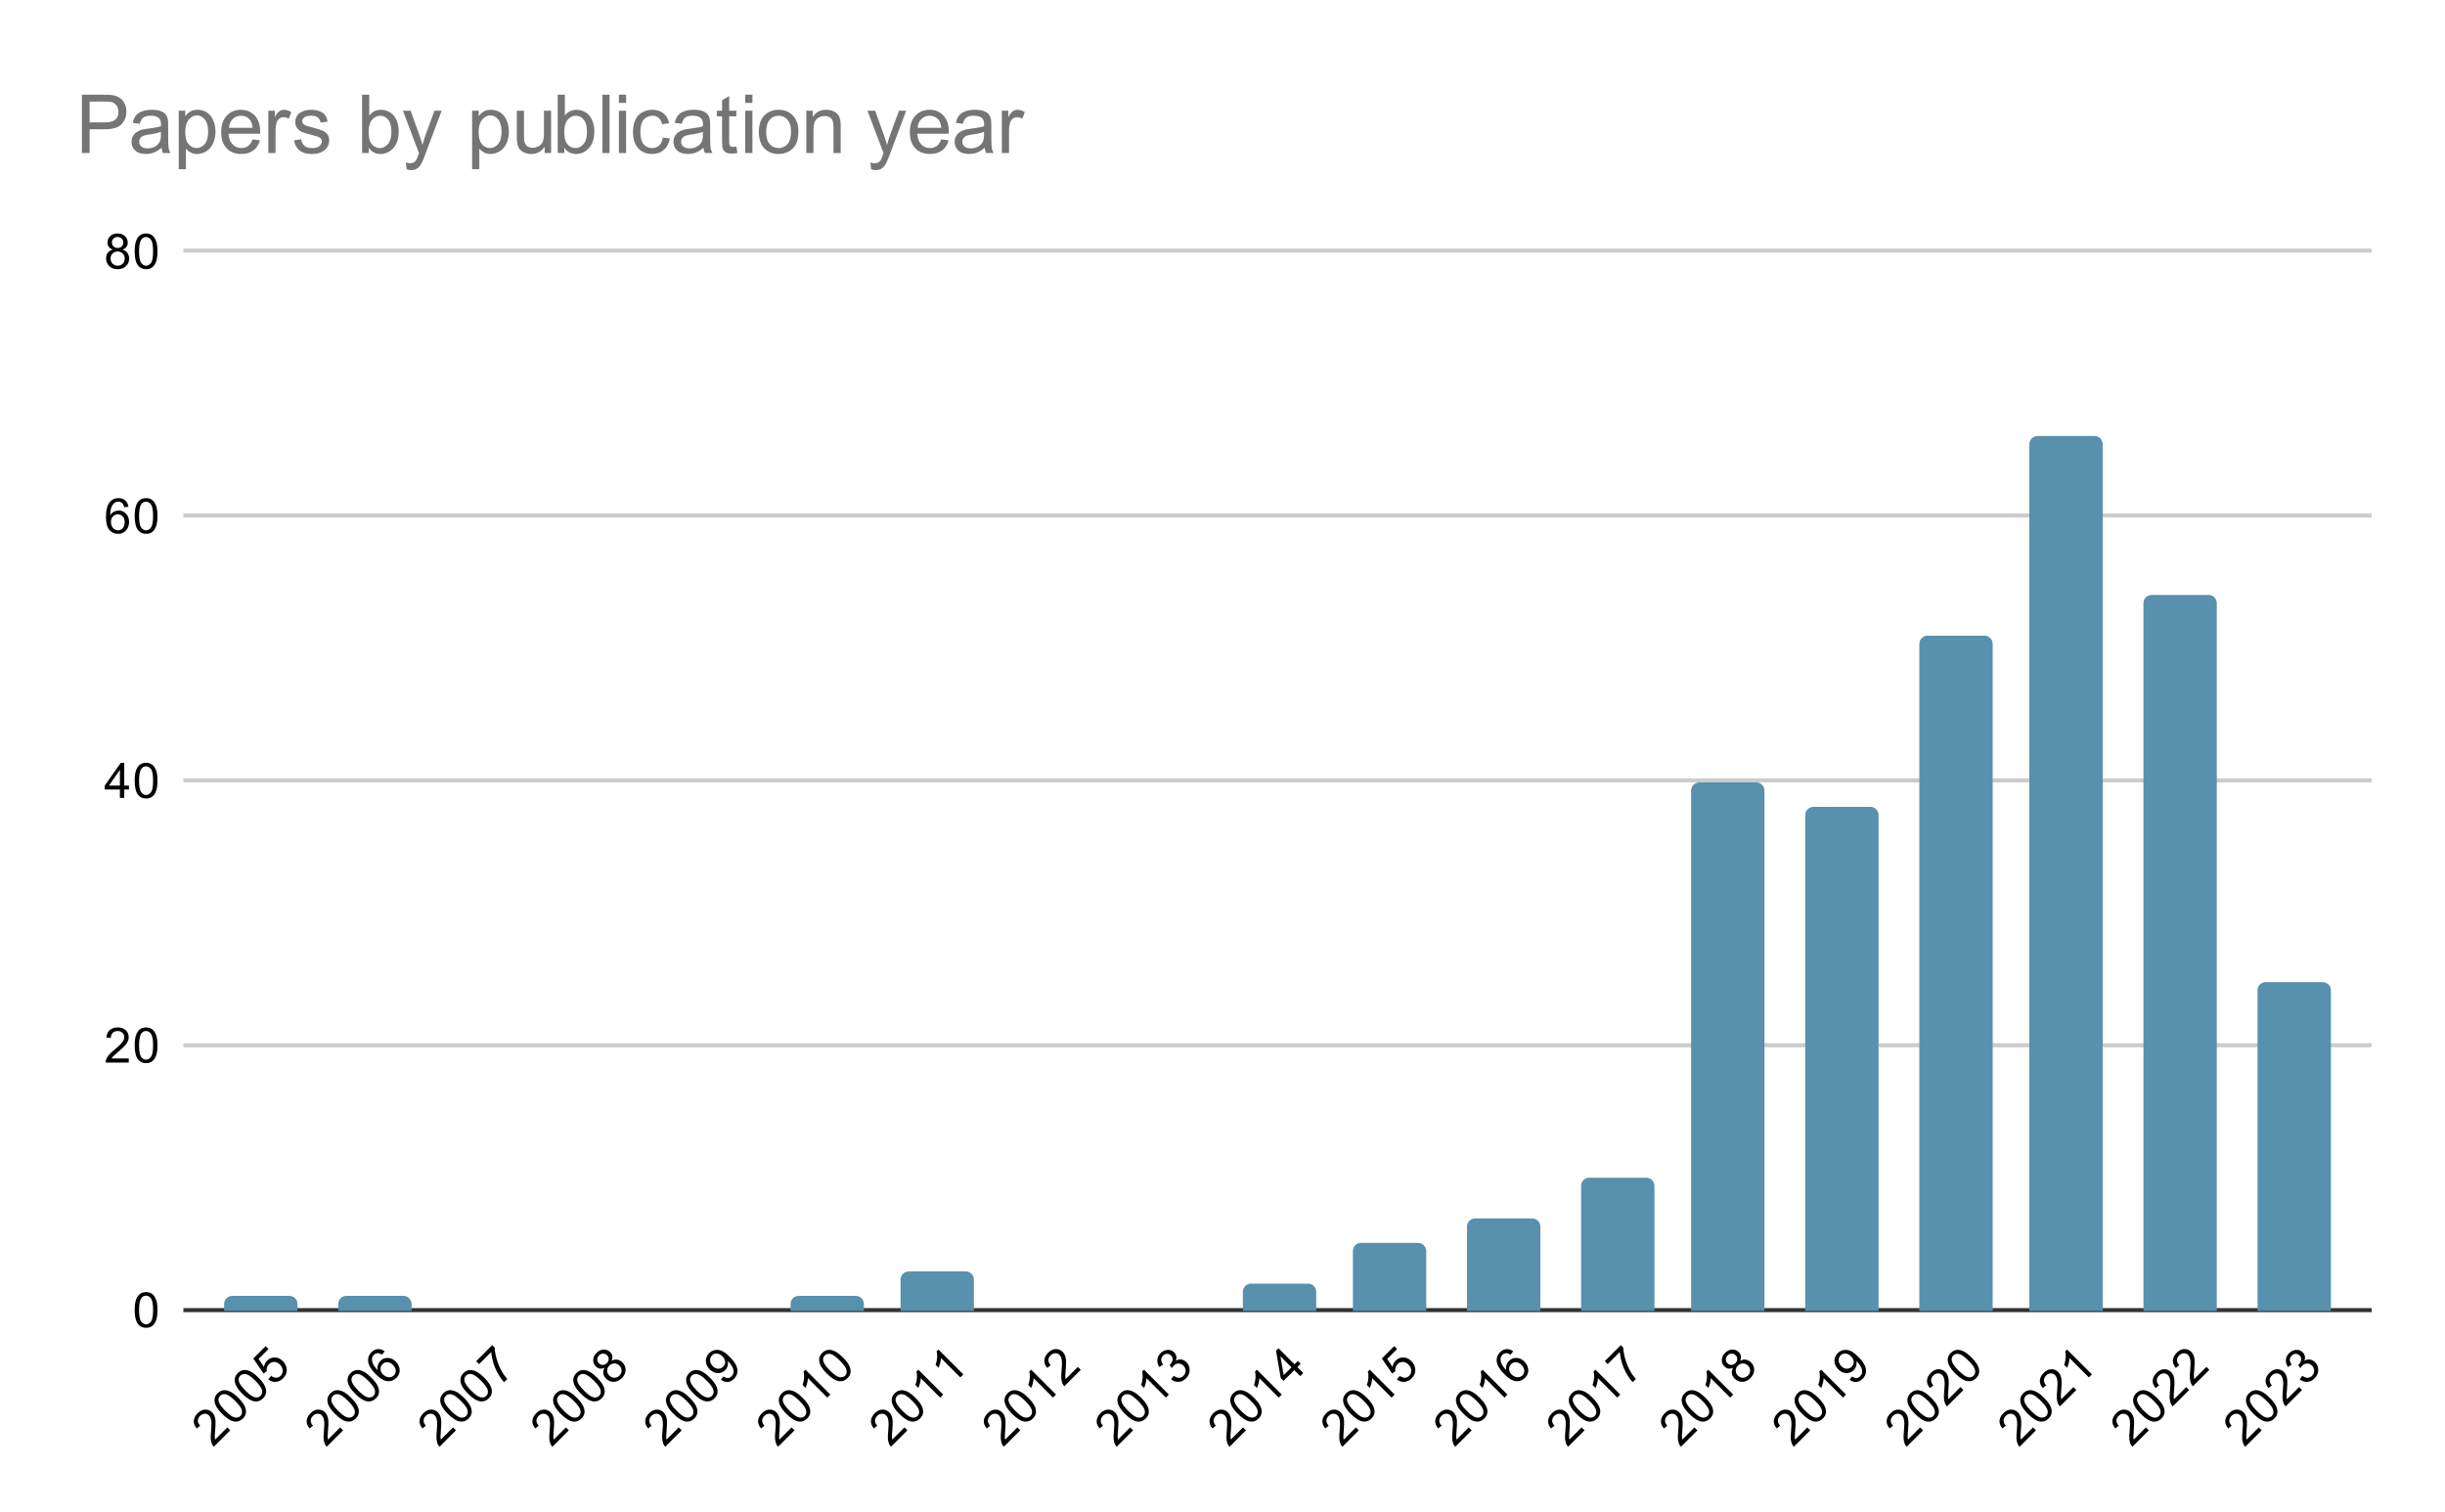 <svg version="1.1" viewBox="0.0 0.0 600.0 371.0" fill="none" stroke="none" stroke-linecap="square" stroke-miterlimit="10" width="600" height="371" xmlns:xlink="http://www.w3.org/1999/xlink" xmlns="http://www.w3.org/2000/svg"><path fill="#ffffff" d="M0 0L600.0 0L600.0 371.0L0 371.0L0 0Z" fill-rule="nonzero"/><path stroke="#333333" stroke-width="1.0" stroke-linecap="butt" d="M45.5 321.5L581.5 321.5" fill-rule="nonzero"/><path stroke="#cccccc" stroke-width="1.0" stroke-linecap="butt" d="M45.5 256.5L581.5 256.5" fill-rule="nonzero"/><path stroke="#cccccc" stroke-width="1.0" stroke-linecap="butt" d="M45.5 191.5L581.5 191.5" fill-rule="nonzero"/><path stroke="#cccccc" stroke-width="1.0" stroke-linecap="butt" d="M45.5 126.5L581.5 126.5" fill-rule="nonzero"/><path stroke="#cccccc" stroke-width="1.0" stroke-linecap="butt" d="M45.5 61.5L581.5 61.5" fill-rule="nonzero"/><clipPath id="id_0"><path d="M45.55 61.917L581.45 61.917L581.45 321.701L45.55 321.701L45.55 61.917Z" clip-rule="nonzero"/></clipPath><path stroke="#000000" stroke-width="2.0" stroke-linecap="butt" stroke-opacity="0.0" clip-path="url(#id_0)" d="M73.0 322.0L55.0 322.0L55.0 320.0C55.0 318.895 55.895 318.0 57.0 318.0L71.0 318.0C72.105 318.0 73.0 318.895 73.0 320.0Z" fill-rule="nonzero"/><path fill="#5891ad" clip-path="url(#id_0)" d="M73.0 322.0L55.0 322.0L55.0 320.0C55.0 318.895 55.895 318.0 57.0 318.0L71.0 318.0C72.105 318.0 73.0 318.895 73.0 320.0Z" fill-rule="nonzero"/><path stroke="#000000" stroke-width="2.0" stroke-linecap="butt" stroke-opacity="0.0" clip-path="url(#id_0)" d="M101.0 322.0L83.0 322.0L83.0 320.0C83.0 318.895 83.895 318.0 85.0 318.0L99.0 318.0C100.105 318.0 101.0 318.895 101.0 320.0Z" fill-rule="nonzero"/><path fill="#5891ad" clip-path="url(#id_0)" d="M101.0 322.0L83.0 322.0L83.0 320.0C83.0 318.895 83.895 318.0 85.0 318.0L99.0 318.0C100.105 318.0 101.0 318.895 101.0 320.0Z" fill-rule="nonzero"/><path stroke="#000000" stroke-width="2.0" stroke-linecap="butt" stroke-opacity="0.0" clip-path="url(#id_0)" d="M129.0 322.0L111.0 322.0L111.0 322.0L129.0 322.0Z" fill-rule="nonzero"/><path fill="#5891ad" clip-path="url(#id_0)" d="M129.0 322.0L111.0 322.0L111.0 322.0L129.0 322.0Z" fill-rule="nonzero"/><path stroke="#000000" stroke-width="2.0" stroke-linecap="butt" stroke-opacity="0.0" clip-path="url(#id_0)" d="M156.0 322.0L138.0 322.0L138.0 322.0L156.0 322.0Z" fill-rule="nonzero"/><path fill="#5891ad" clip-path="url(#id_0)" d="M156.0 322.0L138.0 322.0L138.0 322.0L156.0 322.0Z" fill-rule="nonzero"/><path stroke="#000000" stroke-width="2.0" stroke-linecap="butt" stroke-opacity="0.0" clip-path="url(#id_0)" d="M184.0 322.0L166.0 322.0L166.0 322.0L184.0 322.0Z" fill-rule="nonzero"/><path fill="#5891ad" clip-path="url(#id_0)" d="M184.0 322.0L166.0 322.0L166.0 322.0L184.0 322.0Z" fill-rule="nonzero"/><path stroke="#000000" stroke-width="2.0" stroke-linecap="butt" stroke-opacity="0.0" clip-path="url(#id_0)" d="M212.0 322.0L194.0 322.0L194.0 320.0C194.0 318.895 194.895 318.0 196.0 318.0L210.0 318.0C211.105 318.0 212.0 318.895 212.0 320.0Z" fill-rule="nonzero"/><path fill="#5891ad" clip-path="url(#id_0)" d="M212.0 322.0L194.0 322.0L194.0 320.0C194.0 318.895 194.895 318.0 196.0 318.0L210.0 318.0C211.105 318.0 212.0 318.895 212.0 320.0Z" fill-rule="nonzero"/><path stroke="#000000" stroke-width="2.0" stroke-linecap="butt" stroke-opacity="0.0" clip-path="url(#id_0)" d="M239.0 322.0L221.0 322.0L221.0 314.0C221.0 312.895 221.895 312.0 223.0 312.0L237.0 312.0C238.105 312.0 239.0 312.895 239.0 314.0Z" fill-rule="nonzero"/><path fill="#5891ad" clip-path="url(#id_0)" d="M239.0 322.0L221.0 322.0L221.0 314.0C221.0 312.895 221.895 312.0 223.0 312.0L237.0 312.0C238.105 312.0 239.0 312.895 239.0 314.0Z" fill-rule="nonzero"/><path stroke="#000000" stroke-width="2.0" stroke-linecap="butt" stroke-opacity="0.0" clip-path="url(#id_0)" d="M267.0 322.0L249.0 322.0L249.0 322.0L267.0 322.0Z" fill-rule="nonzero"/><path fill="#5891ad" clip-path="url(#id_0)" d="M267.0 322.0L249.0 322.0L249.0 322.0L267.0 322.0Z" fill-rule="nonzero"/><path stroke="#000000" stroke-width="2.0" stroke-linecap="butt" stroke-opacity="0.0" clip-path="url(#id_0)" d="M295.0 322.0L277.0 322.0L277.0 322.0L295.0 322.0Z" fill-rule="nonzero"/><path fill="#5891ad" clip-path="url(#id_0)" d="M295.0 322.0L277.0 322.0L277.0 322.0L295.0 322.0Z" fill-rule="nonzero"/><path stroke="#000000" stroke-width="2.0" stroke-linecap="butt" stroke-opacity="0.0" clip-path="url(#id_0)" d="M323.0 322.0L305.0 322.0L305.0 317.0C305.0 315.895 305.895 315.0 307.0 315.0L321.0 315.0C322.105 315.0 323.0 315.895 323.0 317.0Z" fill-rule="nonzero"/><path fill="#5891ad" clip-path="url(#id_0)" d="M323.0 322.0L305.0 322.0L305.0 317.0C305.0 315.895 305.895 315.0 307.0 315.0L321.0 315.0C322.105 315.0 323.0 315.895 323.0 317.0Z" fill-rule="nonzero"/><path stroke="#000000" stroke-width="2.0" stroke-linecap="butt" stroke-opacity="0.0" clip-path="url(#id_0)" d="M350.0 322.0L332.0 322.0L332.0 307.0C332.0 305.895 332.895 305.0 334.0 305.0L348.0 305.0C349.105 305.0 350.0 305.895 350.0 307.0Z" fill-rule="nonzero"/><path fill="#5891ad" clip-path="url(#id_0)" d="M350.0 322.0L332.0 322.0L332.0 307.0C332.0 305.895 332.895 305.0 334.0 305.0L348.0 305.0C349.105 305.0 350.0 305.895 350.0 307.0Z" fill-rule="nonzero"/><path stroke="#000000" stroke-width="2.0" stroke-linecap="butt" stroke-opacity="0.0" clip-path="url(#id_0)" d="M378.0 322.0L360.0 322.0L360.0 301.0C360.0 299.895 360.895 299.0 362.0 299.0L376.0 299.0C377.105 299.0 378.0 299.895 378.0 301.0Z" fill-rule="nonzero"/><path fill="#5891ad" clip-path="url(#id_0)" d="M378.0 322.0L360.0 322.0L360.0 301.0C360.0 299.895 360.895 299.0 362.0 299.0L376.0 299.0C377.105 299.0 378.0 299.895 378.0 301.0Z" fill-rule="nonzero"/><path stroke="#000000" stroke-width="2.0" stroke-linecap="butt" stroke-opacity="0.0" clip-path="url(#id_0)" d="M406.0 322.0L388.0 322.0L388.0 291.0C388.0 289.895 388.895 289.0 390.0 289.0L404.0 289.0C405.105 289.0 406.0 289.895 406.0 291.0Z" fill-rule="nonzero"/><path fill="#5891ad" clip-path="url(#id_0)" d="M406.0 322.0L388.0 322.0L388.0 291.0C388.0 289.895 388.895 289.0 390.0 289.0L404.0 289.0C405.105 289.0 406.0 289.895 406.0 291.0Z" fill-rule="nonzero"/><path stroke="#000000" stroke-width="2.0" stroke-linecap="butt" stroke-opacity="0.0" clip-path="url(#id_0)" d="M433.0 322.0L415.0 322.0L415.0 194.0C415.0 192.895 415.895 192.0 417.0 192.0L431.0 192.0C432.105 192.0 433.0 192.895 433.0 194.0Z" fill-rule="nonzero"/><path fill="#5891ad" clip-path="url(#id_0)" d="M433.0 322.0L415.0 322.0L415.0 194.0C415.0 192.895 415.895 192.0 417.0 192.0L431.0 192.0C432.105 192.0 433.0 192.895 433.0 194.0Z" fill-rule="nonzero"/><path stroke="#000000" stroke-width="2.0" stroke-linecap="butt" stroke-opacity="0.0" clip-path="url(#id_0)" d="M461.0 322.0L443.0 322.0L443.0 200.0C443.0 198.895 443.895 198.0 445.0 198.0L459.0 198.0C460.105 198.0 461.0 198.895 461.0 200.0Z" fill-rule="nonzero"/><path fill="#5891ad" clip-path="url(#id_0)" d="M461.0 322.0L443.0 322.0L443.0 200.0C443.0 198.895 443.895 198.0 445.0 198.0L459.0 198.0C460.105 198.0 461.0 198.895 461.0 200.0Z" fill-rule="nonzero"/><path stroke="#000000" stroke-width="2.0" stroke-linecap="butt" stroke-opacity="0.0" clip-path="url(#id_0)" d="M489.0 322.0L471.0 322.0L471.0 158.0C471.0 156.895 471.895 156.0 473.0 156.0L487.0 156.0C488.105 156.0 489.0 156.895 489.0 158.0Z" fill-rule="nonzero"/><path fill="#5891ad" clip-path="url(#id_0)" d="M489.0 322.0L471.0 322.0L471.0 158.0C471.0 156.895 471.895 156.0 473.0 156.0L487.0 156.0C488.105 156.0 489.0 156.895 489.0 158.0Z" fill-rule="nonzero"/><path stroke="#000000" stroke-width="2.0" stroke-linecap="butt" stroke-opacity="0.0" clip-path="url(#id_0)" d="M516.0 322.0L498.0 322.0L498.0 109.0C498.0 107.895 498.895 107.0 500.0 107.0L514.0 107.0C515.105 107.0 516.0 107.895 516.0 109.0Z" fill-rule="nonzero"/><path fill="#5891ad" clip-path="url(#id_0)" d="M516.0 322.0L498.0 322.0L498.0 109.0C498.0 107.895 498.895 107.0 500.0 107.0L514.0 107.0C515.105 107.0 516.0 107.895 516.0 109.0Z" fill-rule="nonzero"/><path stroke="#000000" stroke-width="2.0" stroke-linecap="butt" stroke-opacity="0.0" clip-path="url(#id_0)" d="M544.0 322.0L526.0 322.0L526.0 148.0C526.0 146.895 526.895 146.0 528.0 146.0L542.0 146.0C543.105 146.0 544.0 146.895 544.0 148.0Z" fill-rule="nonzero"/><path fill="#5891ad" clip-path="url(#id_0)" d="M544.0 322.0L526.0 322.0L526.0 148.0C526.0 146.895 526.895 146.0 528.0 146.0L542.0 146.0C543.105 146.0 544.0 146.895 544.0 148.0Z" fill-rule="nonzero"/><path stroke="#000000" stroke-width="2.0" stroke-linecap="butt" stroke-opacity="0.0" clip-path="url(#id_0)" d="M572.0 322.0L554.0 322.0L554.0 243.0C554.0 241.895 554.895 241.0 556.0 241.0L570.0 241.0C571.105 241.0 572.0 241.895 572.0 243.0Z" fill-rule="nonzero"/><path fill="#5891ad" clip-path="url(#id_0)" d="M572.0 322.0L554.0 322.0L554.0 243.0C554.0 241.895 554.895 241.0 556.0 241.0L570.0 241.0C571.105 241.0 572.0 241.895 572.0 243.0Z" fill-rule="nonzero"/><path fill="#000000" d="M33.05 321.467Q33.05 319.936 33.362 319.014Q33.675 318.076 34.284 317.576Q34.909 317.076 35.847 317.076Q36.534 317.076 37.05 317.358Q37.581 317.639 37.925 318.17Q38.269 318.686 38.456 319.436Q38.644 320.186 38.644 321.467Q38.644 322.983 38.331 323.904Q38.034 324.826 37.409 325.342Q36.8 325.842 35.847 325.842Q34.612 325.842 33.894 324.951Q33.05 323.889 33.05 321.467ZM34.128 321.467Q34.128 323.576 34.628 324.279Q35.128 324.983 35.847 324.983Q36.581 324.983 37.066 324.279Q37.566 323.576 37.566 321.467Q37.566 319.342 37.066 318.654Q36.581 317.951 35.831 317.951Q35.112 317.951 34.675 318.561Q34.128 319.342 34.128 321.467Z" fill-rule="nonzero"/><path fill="#000000" d="M31.597 259.74L31.597 260.755L25.909 260.755Q25.909 260.38 26.034 260.021Q26.253 259.443 26.722 258.88Q27.206 258.318 28.113 257.583Q29.519 256.427 30.003 255.755Q30.503 255.083 30.503 254.489Q30.503 253.864 30.05 253.443Q29.597 253.005 28.878 253.005Q28.113 253.005 27.659 253.458Q27.206 253.911 27.191 254.724L26.113 254.614Q26.222 253.396 26.941 252.771Q27.675 252.13 28.909 252.13Q30.144 252.13 30.863 252.818Q31.581 253.505 31.581 254.521Q31.581 255.036 31.363 255.536Q31.159 256.021 30.659 256.583Q30.175 257.13 29.05 258.083Q28.097 258.88 27.816 259.177Q27.55 259.458 27.378 259.74L31.597 259.74ZM33.05 256.521Q33.05 254.989 33.362 254.068Q33.675 253.13 34.284 252.63Q34.909 252.13 35.847 252.13Q36.534 252.13 37.05 252.411Q37.581 252.693 37.925 253.224Q38.269 253.739 38.456 254.489Q38.644 255.239 38.644 256.521Q38.644 258.036 38.331 258.958Q38.034 259.88 37.409 260.396Q36.8 260.896 35.847 260.896Q34.612 260.896 33.894 260.005Q33.05 258.943 33.05 256.521ZM34.128 256.521Q34.128 258.63 34.628 259.333Q35.128 260.036 35.847 260.036Q36.581 260.036 37.066 259.333Q37.566 258.63 37.566 256.521Q37.566 254.396 37.066 253.708Q36.581 253.005 35.831 253.005Q35.112 253.005 34.675 253.614Q34.128 254.396 34.128 256.521Z" fill-rule="nonzero"/><path fill="#000000" d="M29.425 195.809L29.425 193.746L25.706 193.746L25.706 192.778L29.628 187.215L30.488 187.215L30.488 192.778L31.644 192.778L31.644 193.746L30.488 193.746L30.488 195.809L29.425 195.809ZM29.425 192.778L29.425 188.918L26.738 192.778L29.425 192.778ZM33.05 191.575Q33.05 190.043 33.362 189.121Q33.675 188.184 34.284 187.684Q34.909 187.184 35.847 187.184Q36.534 187.184 37.05 187.465Q37.581 187.746 37.925 188.278Q38.269 188.793 38.456 189.543Q38.644 190.293 38.644 191.575Q38.644 193.09 38.331 194.012Q38.034 194.934 37.409 195.45Q36.8 195.95 35.847 195.95Q34.612 195.95 33.894 195.059Q33.05 193.996 33.05 191.575ZM34.128 191.575Q34.128 193.684 34.628 194.387Q35.128 195.09 35.847 195.09Q36.581 195.09 37.066 194.387Q37.566 193.684 37.566 191.575Q37.566 189.45 37.066 188.762Q36.581 188.059 35.831 188.059Q35.112 188.059 34.675 188.668Q34.128 189.45 34.128 191.575Z" fill-rule="nonzero"/><path fill="#000000" d="M31.519 124.378L30.472 124.457Q30.331 123.832 30.081 123.55Q29.644 123.097 29.019 123.097Q28.519 123.097 28.128 123.378Q27.644 123.753 27.347 124.457Q27.066 125.144 27.05 126.425Q27.425 125.847 27.972 125.566Q28.534 125.285 29.144 125.285Q30.191 125.285 30.925 126.066Q31.675 126.847 31.675 128.066Q31.675 128.878 31.316 129.582Q30.972 130.269 30.363 130.644Q29.753 131.003 28.988 131.003Q27.659 131.003 26.831 130.035Q26.003 129.066 26.003 126.847Q26.003 124.347 26.925 123.222Q27.722 122.238 29.081 122.238Q30.097 122.238 30.738 122.816Q31.394 123.378 31.519 124.378ZM27.222 128.082Q27.222 128.628 27.441 129.128Q27.675 129.613 28.081 129.878Q28.503 130.144 28.972 130.144Q29.628 130.144 30.113 129.613Q30.597 129.066 30.597 128.144Q30.597 127.253 30.113 126.738Q29.644 126.222 28.925 126.222Q28.206 126.222 27.706 126.738Q27.222 127.253 27.222 128.082ZM33.05 126.628Q33.05 125.097 33.362 124.175Q33.675 123.238 34.284 122.738Q34.909 122.238 35.847 122.238Q36.534 122.238 37.05 122.519Q37.581 122.8 37.925 123.332Q38.269 123.847 38.456 124.597Q38.644 125.347 38.644 126.628Q38.644 128.144 38.331 129.066Q38.034 129.988 37.409 130.503Q36.8 131.003 35.847 131.003Q34.612 131.003 33.894 130.113Q33.05 129.05 33.05 126.628ZM34.128 126.628Q34.128 128.738 34.628 129.441Q35.128 130.144 35.847 130.144Q36.581 130.144 37.066 129.441Q37.566 128.738 37.566 126.628Q37.566 124.503 37.066 123.816Q36.581 123.113 35.831 123.113Q35.112 123.113 34.675 123.722Q34.128 124.503 34.128 126.628Z" fill-rule="nonzero"/><path fill="#000000" d="M27.675 61.26Q27.019 61.01 26.691 60.573Q26.378 60.12 26.378 59.51Q26.378 58.573 27.05 57.932Q27.738 57.292 28.847 57.292Q29.972 57.292 30.659 57.948Q31.347 58.604 31.347 59.542Q31.347 60.135 31.034 60.573Q30.722 61.01 30.081 61.26Q30.878 61.51 31.284 62.089Q31.691 62.667 31.691 63.464Q31.691 64.557 30.909 65.307Q30.144 66.057 28.863 66.057Q27.597 66.057 26.816 65.307Q26.034 64.557 26.034 63.432Q26.034 62.589 26.456 62.026Q26.894 61.464 27.675 61.26ZM27.456 59.464Q27.456 60.073 27.847 60.464Q28.253 60.854 28.878 60.854Q29.488 60.854 29.878 60.479Q30.269 60.089 30.269 59.526Q30.269 58.948 29.863 58.557Q29.456 58.151 28.863 58.151Q28.253 58.151 27.847 58.542Q27.456 58.932 27.456 59.464ZM27.128 63.432Q27.128 63.885 27.331 64.307Q27.55 64.729 27.972 64.964Q28.394 65.198 28.878 65.198Q29.628 65.198 30.113 64.714Q30.613 64.229 30.613 63.479Q30.613 62.714 30.113 62.214Q29.613 61.714 28.847 61.714Q28.097 61.714 27.613 62.214Q27.128 62.698 27.128 63.432ZM33.05 61.682Q33.05 60.151 33.362 59.229Q33.675 58.292 34.284 57.792Q34.909 57.292 35.847 57.292Q36.534 57.292 37.05 57.573Q37.581 57.854 37.925 58.385Q38.269 58.901 38.456 59.651Q38.644 60.401 38.644 61.682Q38.644 63.198 38.331 64.12Q38.034 65.042 37.409 65.557Q36.8 66.057 35.847 66.057Q34.612 66.057 33.894 65.167Q33.05 64.104 33.05 61.682ZM34.128 61.682Q34.128 63.792 34.628 64.495Q35.128 65.198 35.847 65.198Q36.581 65.198 37.066 64.495Q37.566 63.792 37.566 61.682Q37.566 59.557 37.066 58.87Q36.581 58.167 35.831 58.167Q35.112 58.167 34.675 58.776Q34.128 59.557 34.128 61.682Z" fill-rule="nonzero"/><path fill="#000000" d="M55.781 350.284L56.499 351.003L52.477 355.024Q52.212 354.759 52.047 354.417Q51.792 353.853 51.726 353.124Q51.671 352.384 51.792 351.224Q51.969 349.412 51.837 348.594Q51.715 347.765 51.295 347.346Q50.853 346.904 50.235 346.926Q49.605 346.937 49.097 347.445Q48.555 347.986 48.555 348.627Q48.555 349.268 49.119 349.854L48.279 350.539Q47.495 349.599 47.561 348.649Q47.627 347.677 48.5 346.804Q49.373 345.931 50.367 345.909Q51.362 345.887 52.08 346.605Q52.444 346.97 52.643 347.478Q52.842 347.964 52.886 348.716Q52.93 349.445 52.809 350.914Q52.698 352.152 52.71 352.56Q52.721 352.947 52.798 353.268L55.781 350.284ZM54.533 346.981Q53.45 345.898 53.019 345.025Q52.577 344.142 52.654 343.357Q52.743 342.562 53.406 341.899Q53.892 341.413 54.455 341.247Q55.03 341.07 55.648 341.203Q56.256 341.324 56.919 341.722Q57.582 342.12 58.488 343.026Q59.56 344.097 59.99 344.97Q60.432 345.832 60.355 346.639Q60.278 347.423 59.604 348.097Q58.731 348.97 57.593 348.848Q56.245 348.693 54.533 346.981ZM55.295 346.219Q56.786 347.71 57.637 347.854Q58.488 347.997 58.996 347.489Q59.515 346.97 59.361 346.13Q59.217 345.279 57.726 343.788Q56.223 342.285 55.383 342.153Q54.544 341.998 54.013 342.528Q53.505 343.037 53.627 343.777Q53.792 344.716 55.295 346.219ZM59.482 342.031Q58.4 340.949 57.969 340.076Q57.527 339.192 57.604 338.407Q57.692 337.612 58.355 336.949Q58.841 336.463 59.405 336.297Q59.979 336.12 60.598 336.253Q61.206 336.374 61.869 336.772Q62.532 337.17 63.438 338.076Q64.509 339.148 64.94 340.02Q65.382 340.882 65.305 341.689Q65.228 342.473 64.554 343.147Q63.681 344.02 62.543 343.898Q61.195 343.744 59.482 342.031ZM60.245 341.269Q61.736 342.76 62.587 342.904Q63.438 343.048 63.946 342.539Q64.465 342.02 64.31 341.18Q64.167 340.33 62.675 338.838Q61.173 337.336 60.333 337.203Q59.493 337.048 58.963 337.579Q58.455 338.087 58.576 338.827Q58.742 339.766 60.245 341.269ZM65.835 338.485L66.553 337.634Q67.216 338.12 67.813 338.098Q68.421 338.065 68.874 337.612Q69.404 337.081 69.371 336.297Q69.338 335.513 68.675 334.85Q68.034 334.209 67.305 334.209Q66.575 334.187 65.99 334.772Q65.636 335.126 65.504 335.59Q65.382 336.043 65.471 336.463L64.686 337.07L62.156 333.369L65.183 330.342L65.89 331.049L63.46 333.48L64.775 335.435Q64.929 334.507 65.526 333.911Q66.321 333.115 67.415 333.126Q68.52 333.126 69.393 333.999Q70.21 334.817 70.343 335.899Q70.487 337.214 69.481 338.219Q68.653 339.048 67.658 339.114Q66.675 339.17 65.835 338.485Z" fill-rule="nonzero"/><path fill="#000000" d="M83.476 350.284L84.194 351.003L80.173 355.024Q79.907 354.759 79.742 354.417Q79.488 353.853 79.421 353.124Q79.366 352.384 79.488 351.224Q79.664 349.412 79.532 348.594Q79.41 347.765 78.99 347.346Q78.548 346.904 77.93 346.926Q77.3 346.937 76.792 347.445Q76.25 347.986 76.25 348.627Q76.25 349.268 76.814 349.854L75.974 350.539Q75.19 349.599 75.256 348.649Q75.322 347.677 76.195 346.804Q77.068 345.931 78.062 345.909Q79.057 345.887 79.775 346.605Q80.139 346.97 80.338 347.478Q80.537 347.964 80.581 348.716Q80.626 349.445 80.504 350.914Q80.394 352.152 80.405 352.56Q80.416 352.947 80.493 353.268L83.476 350.284ZM82.228 346.981Q81.145 345.898 80.714 345.025Q80.272 344.142 80.349 343.357Q80.438 342.562 81.101 341.899Q81.587 341.413 82.15 341.247Q82.725 341.07 83.344 341.203Q83.951 341.324 84.614 341.722Q85.277 342.12 86.183 343.026Q87.255 344.097 87.686 344.97Q88.128 345.832 88.05 346.638Q87.973 347.423 87.299 348.097Q86.426 348.97 85.288 348.848Q83.94 348.693 82.228 346.981ZM82.99 346.219Q84.482 347.71 85.332 347.854Q86.183 347.997 86.691 347.489Q87.21 346.97 87.056 346.13Q86.912 345.279 85.421 343.788Q83.918 342.285 83.078 342.153Q82.239 341.998 81.708 342.528Q81.2 343.037 81.322 343.777Q81.487 344.716 82.99 346.219ZM87.177 342.031Q86.095 340.949 85.664 340.076Q85.222 339.192 85.299 338.407Q85.388 337.612 86.05 336.949Q86.537 336.463 87.1 336.297Q87.675 336.12 88.293 336.253Q88.901 336.374 89.564 336.772Q90.227 337.17 91.133 338.076Q92.204 339.148 92.635 340.02Q93.077 340.882 93 341.689Q92.923 342.473 92.249 343.147Q91.376 344.02 90.238 343.898Q88.89 343.744 87.177 342.031ZM87.94 341.269Q89.431 342.76 90.282 342.904Q91.133 343.048 91.641 342.539Q92.16 342.02 92.006 341.18Q91.862 340.33 90.37 338.838Q88.868 337.336 88.028 337.203Q87.188 337.048 86.658 337.579Q86.15 338.087 86.271 338.827Q86.437 339.766 87.94 341.269ZM94.403 331.623L93.718 332.419Q93.177 332.077 92.801 332.054Q92.171 332.043 91.729 332.485Q91.376 332.839 91.298 333.314Q91.221 333.922 91.508 334.629Q91.796 335.314 92.691 336.231Q92.547 335.557 92.735 334.971Q92.934 334.375 93.365 333.944Q94.105 333.203 95.177 333.237Q96.259 333.259 97.121 334.12Q97.696 334.695 97.939 335.446Q98.182 336.175 98.016 336.872Q97.839 337.557 97.298 338.098Q96.359 339.037 95.088 338.938Q93.818 338.838 92.249 337.269Q90.481 335.502 90.337 334.054Q90.205 332.795 91.166 331.833Q91.884 331.115 92.746 331.071Q93.608 331.005 94.403 331.623ZM93.983 337.28Q94.37 337.667 94.878 337.866Q95.386 338.043 95.862 337.943Q96.348 337.833 96.679 337.501Q97.143 337.037 97.11 336.319Q97.066 335.59 96.414 334.938Q95.784 334.308 95.077 334.286Q94.381 334.253 93.873 334.761Q93.365 335.27 93.376 335.988Q93.398 336.695 93.983 337.28Z" fill-rule="nonzero"/><path fill="#000000" d="M111.171 350.284L111.889 351.003L107.868 355.024Q107.603 354.759 107.437 354.417Q107.183 353.853 107.116 353.124Q107.061 352.384 107.183 351.224Q107.359 349.412 107.227 348.594Q107.105 347.765 106.685 347.346Q106.244 346.904 105.625 346.926Q104.995 346.937 104.487 347.445Q103.945 347.986 103.945 348.627Q103.945 349.268 104.509 349.854L103.669 350.539Q102.885 349.599 102.951 348.649Q103.017 347.677 103.89 346.804Q104.763 345.931 105.757 345.909Q106.752 345.887 107.47 346.605Q107.835 346.97 108.033 347.478Q108.232 347.964 108.276 348.716Q108.321 349.445 108.199 350.914Q108.089 352.152 108.1 352.56Q108.111 352.947 108.188 353.268L111.171 350.284ZM109.923 346.981Q108.84 345.898 108.409 345.025Q107.967 344.142 108.044 343.357Q108.133 342.562 108.796 341.899Q109.282 341.413 109.845 341.247Q110.42 341.07 111.039 341.203Q111.646 341.324 112.309 341.722Q112.972 342.12 113.878 343.026Q114.95 344.097 115.381 344.97Q115.823 345.832 115.745 346.638Q115.668 347.423 114.994 348.097Q114.121 348.97 112.983 348.848Q111.635 348.693 109.923 346.981ZM110.685 346.219Q112.177 347.71 113.027 347.854Q113.878 347.997 114.386 347.489Q114.906 346.97 114.751 346.13Q114.607 345.279 113.116 343.788Q111.613 342.285 110.773 342.153Q109.934 341.998 109.403 342.528Q108.895 343.037 109.017 343.777Q109.182 344.716 110.685 346.219ZM114.872 342.031Q113.79 340.949 113.359 340.076Q112.917 339.192 112.994 338.407Q113.083 337.612 113.746 336.949Q114.232 336.463 114.795 336.297Q115.37 336.12 115.988 336.253Q116.596 336.374 117.259 336.772Q117.922 337.17 118.828 338.076Q119.9 339.148 120.33 340.02Q120.772 340.882 120.695 341.689Q120.618 342.473 119.944 343.147Q119.071 344.02 117.933 343.898Q116.585 343.744 114.872 342.031ZM115.635 341.269Q117.126 342.76 117.977 342.904Q118.828 343.048 119.336 342.539Q119.855 342.02 119.701 341.18Q119.557 340.33 118.065 338.838Q116.563 337.336 115.723 337.203Q114.883 337.048 114.353 337.579Q113.845 338.087 113.966 338.827Q114.132 339.766 115.635 341.269ZM117.579 334.75L116.861 334.032L120.794 330.099L121.38 330.684Q121.424 331.878 121.877 333.48Q122.33 335.06 123.104 336.452Q123.634 337.446 124.485 338.407L123.711 339.181Q123.004 338.452 122.253 337.17Q121.513 335.877 121.071 334.441Q120.64 332.994 120.562 331.767L117.579 334.75Z" fill-rule="nonzero"/><path fill="#000000" d="M138.866 350.284L139.584 351.003L135.563 355.024Q135.298 354.759 135.132 354.417Q134.878 353.853 134.811 353.124Q134.756 352.384 134.878 351.224Q135.055 349.412 134.922 348.594Q134.8 347.765 134.381 347.346Q133.939 346.904 133.32 346.926Q132.69 346.937 132.182 347.445Q131.641 347.986 131.641 348.627Q131.641 349.268 132.204 349.854L131.364 350.539Q130.58 349.599 130.646 348.649Q130.712 347.677 131.585 346.804Q132.458 345.931 133.452 345.909Q134.447 345.887 135.165 346.605Q135.53 346.97 135.728 347.478Q135.927 347.964 135.972 348.716Q136.016 349.445 135.894 350.914Q135.784 352.152 135.795 352.56Q135.806 352.947 135.883 353.268L138.866 350.284ZM137.618 346.981Q136.535 345.898 136.104 345.025Q135.662 344.142 135.74 343.357Q135.828 342.562 136.491 341.899Q136.977 341.413 137.54 341.247Q138.115 341.07 138.734 341.203Q139.341 341.324 140.004 341.722Q140.667 342.12 141.573 343.026Q142.645 344.097 143.076 344.97Q143.518 345.832 143.44 346.639Q143.363 347.423 142.689 348.097Q141.816 348.97 140.678 348.848Q139.33 348.693 137.618 346.981ZM138.38 346.219Q139.872 347.71 140.722 347.854Q141.573 347.997 142.081 347.489Q142.601 346.97 142.446 346.13Q142.302 345.279 140.811 343.788Q139.308 342.285 138.469 342.153Q137.629 341.998 137.099 342.528Q136.59 343.037 136.712 343.777Q136.878 344.716 138.38 346.219ZM142.568 342.031Q141.485 340.949 141.054 340.076Q140.612 339.192 140.689 338.407Q140.778 337.612 141.441 336.949Q141.927 336.463 142.49 336.297Q143.065 336.12 143.683 336.253Q144.291 336.374 144.954 336.772Q145.617 337.17 146.523 338.076Q147.595 339.148 148.026 340.02Q148.467 340.882 148.39 341.689Q148.313 342.473 147.639 343.147Q146.766 344.02 145.628 343.898Q144.28 343.744 142.568 342.031ZM143.33 341.269Q144.821 342.76 145.672 342.904Q146.523 343.048 147.031 342.539Q147.55 342.02 147.396 341.18Q147.252 340.33 145.761 338.838Q144.258 337.336 143.418 337.203Q142.579 337.048 142.048 337.579Q141.54 338.087 141.662 338.827Q141.827 339.766 143.33 341.269ZM148.368 335.634Q147.727 335.921 147.186 335.844Q146.644 335.745 146.214 335.314Q145.551 334.651 145.573 333.723Q145.606 332.784 146.39 331.999Q147.186 331.204 148.136 331.182Q149.086 331.159 149.749 331.822Q150.169 332.242 150.257 332.773Q150.346 333.303 150.07 333.933Q150.81 333.546 151.506 333.667Q152.202 333.789 152.765 334.353Q153.539 335.126 153.517 336.209Q153.506 337.28 152.6 338.186Q151.705 339.081 150.622 339.103Q149.539 339.125 148.744 338.33Q148.147 337.733 148.048 337.037Q147.959 336.33 148.368 335.634ZM146.943 334.518Q147.374 334.949 147.926 334.949Q148.49 334.938 148.931 334.496Q149.362 334.065 149.373 333.524Q149.373 332.971 148.976 332.574Q148.567 332.165 148.003 332.176Q147.429 332.176 147.009 332.596Q146.578 333.027 146.567 333.59Q146.567 334.143 146.943 334.518ZM149.517 337.557Q149.837 337.877 150.279 338.032Q150.732 338.175 151.196 338.043Q151.66 337.91 152.003 337.568Q152.533 337.037 152.533 336.352Q152.544 335.656 152.014 335.126Q151.473 334.584 150.766 334.584Q150.058 334.584 149.517 335.126Q148.987 335.656 148.998 336.352Q148.998 337.037 149.517 337.557Z" fill-rule="nonzero"/><path fill="#000000" d="M166.561 350.284L167.28 351.003L163.258 355.024Q162.993 354.759 162.827 354.417Q162.573 353.853 162.507 353.124Q162.451 352.384 162.573 351.224Q162.75 349.412 162.617 348.594Q162.495 347.765 162.076 347.346Q161.634 346.904 161.015 346.926Q160.385 346.937 159.877 347.445Q159.336 347.986 159.336 348.627Q159.336 349.268 159.899 349.854L159.059 350.539Q158.275 349.599 158.341 348.649Q158.408 347.677 159.28 346.804Q160.153 345.931 161.148 345.909Q162.142 345.887 162.86 346.605Q163.225 346.97 163.424 347.478Q163.622 347.964 163.667 348.716Q163.711 349.445 163.589 350.914Q163.479 352.152 163.49 352.56Q163.501 352.947 163.578 353.268L166.561 350.284ZM165.313 346.981Q164.23 345.898 163.799 345.025Q163.357 344.142 163.435 343.357Q163.523 342.562 164.186 341.899Q164.672 341.413 165.236 341.247Q165.81 341.07 166.429 341.203Q167.036 341.324 167.699 341.722Q168.362 342.12 169.268 343.026Q170.34 344.097 170.771 344.97Q171.213 345.832 171.135 346.638Q171.058 347.423 170.384 348.097Q169.511 348.97 168.373 348.848Q167.025 348.693 165.313 346.981ZM166.075 346.219Q167.567 347.71 168.418 347.854Q169.268 347.997 169.776 347.489Q170.296 346.97 170.141 346.13Q169.997 345.279 168.506 343.788Q167.003 342.285 166.164 342.153Q165.324 341.998 164.794 342.528Q164.285 343.037 164.407 343.777Q164.573 344.716 166.075 346.219ZM170.263 342.031Q169.18 340.949 168.749 340.076Q168.307 339.192 168.384 338.407Q168.473 337.612 169.136 336.949Q169.622 336.463 170.185 336.297Q170.76 336.12 171.379 336.253Q171.986 336.374 172.649 336.772Q173.312 337.17 174.218 338.076Q175.29 339.148 175.721 340.02Q176.163 340.882 176.085 341.689Q176.008 342.473 175.334 343.147Q174.461 344.02 173.323 343.898Q171.975 343.744 170.263 342.031ZM171.025 341.269Q172.517 342.76 173.367 342.904Q174.218 343.048 174.726 342.539Q175.246 342.02 175.091 341.18Q174.947 340.33 173.456 338.838Q171.953 337.336 171.113 337.203Q170.274 337.048 169.743 337.579Q169.235 338.087 169.357 338.827Q169.522 339.766 171.025 341.269ZM176.914 338.562L177.566 337.778Q178.162 338.197 178.648 338.175Q179.135 338.131 179.532 337.733Q179.875 337.391 179.974 336.982Q180.074 336.551 179.985 336.131Q179.886 335.7 179.554 335.148Q179.212 334.584 178.748 334.12Q178.693 334.065 178.593 333.966Q178.726 334.54 178.571 335.159Q178.405 335.767 177.952 336.22Q177.19 336.982 176.129 336.96Q175.058 336.927 174.163 336.032Q173.235 335.104 173.213 333.999Q173.202 332.883 174.019 332.065Q174.605 331.48 175.411 331.314Q176.229 331.137 177.08 331.48Q177.919 331.811 179.035 332.927Q180.195 334.087 180.637 335.038Q181.079 335.966 180.936 336.838Q180.792 337.689 180.129 338.352Q179.411 339.07 178.571 339.137Q177.72 339.192 176.914 338.562ZM177.278 332.828Q176.638 332.187 175.919 332.154Q175.212 332.11 174.726 332.596Q174.229 333.093 174.262 333.877Q174.295 334.64 174.947 335.292Q175.522 335.866 176.24 335.877Q176.958 335.888 177.466 335.38Q177.986 334.861 177.952 334.165Q177.919 333.469 177.278 332.828Z" fill-rule="nonzero"/><path fill="#000000" d="M194.256 350.284L194.975 351.003L190.953 355.024Q190.688 354.759 190.522 354.417Q190.268 353.853 190.202 353.124Q190.146 352.384 190.268 351.224Q190.445 349.412 190.312 348.594Q190.191 347.765 189.771 347.346Q189.329 346.904 188.71 346.926Q188.08 346.937 187.572 347.445Q187.031 347.986 187.031 348.627Q187.031 349.268 187.594 349.854L186.755 350.539Q185.97 349.599 186.036 348.649Q186.103 347.677 186.975 346.804Q187.848 345.931 188.843 345.909Q189.837 345.887 190.555 346.605Q190.92 346.97 191.119 347.478Q191.318 347.964 191.362 348.716Q191.406 349.445 191.284 350.914Q191.174 352.152 191.185 352.56Q191.196 352.947 191.273 353.268L194.256 350.284ZM193.008 346.981Q191.925 345.898 191.494 345.025Q191.052 344.142 191.13 343.357Q191.218 342.562 191.881 341.899Q192.367 341.413 192.931 341.247Q193.505 341.07 194.124 341.203Q194.732 341.324 195.394 341.722Q196.057 342.12 196.963 343.026Q198.035 344.097 198.466 344.97Q198.908 345.832 198.831 346.639Q198.753 347.423 198.079 348.097Q197.206 348.97 196.068 348.848Q194.72 348.693 193.008 346.981ZM193.77 346.219Q195.262 347.71 196.113 347.854Q196.963 347.997 197.472 347.489Q197.991 346.97 197.836 346.13Q197.693 345.279 196.201 343.788Q194.698 342.285 193.859 342.153Q193.019 341.998 192.489 342.528Q191.98 343.037 192.102 343.777Q192.268 344.716 193.77 346.219ZM203.758 342.219L203.018 342.959L198.267 338.208Q198.245 338.739 198.068 339.446Q197.891 340.131 197.67 340.595L196.952 339.877Q197.273 338.96 197.328 338.087Q197.383 337.192 197.184 336.595L197.659 336.12L203.758 342.219ZM202.907 337.081Q201.825 335.999 201.394 335.126Q200.952 334.242 201.029 333.458Q201.118 332.662 201.781 331.999Q202.267 331.513 202.83 331.347Q203.405 331.171 204.023 331.303Q204.631 331.425 205.294 331.822Q205.957 332.22 206.863 333.126Q207.935 334.198 208.365 335.071Q208.807 335.932 208.73 336.739Q208.653 337.523 207.979 338.197Q207.106 339.07 205.968 338.949Q204.62 338.794 202.907 337.081ZM203.67 336.319Q205.161 337.811 206.012 337.954Q206.863 338.098 207.371 337.59Q207.89 337.07 207.736 336.231Q207.592 335.38 206.101 333.888Q204.598 332.386 203.758 332.253Q202.919 332.099 202.388 332.629Q201.88 333.137 202.001 333.877Q202.167 334.817 203.67 336.319Z" fill-rule="nonzero"/><path fill="#000000" d="M221.952 350.284L222.67 351.003L218.648 355.024Q218.383 354.759 218.217 354.417Q217.963 353.853 217.897 353.124Q217.841 352.384 217.963 351.224Q218.14 349.412 218.007 348.594Q217.886 347.765 217.466 347.346Q217.024 346.904 216.405 346.926Q215.775 346.937 215.267 347.445Q214.726 347.986 214.726 348.627Q214.726 349.268 215.289 349.854L214.45 350.539Q213.665 349.599 213.731 348.649Q213.798 347.677 214.671 346.804Q215.543 345.931 216.538 345.909Q217.532 345.887 218.25 346.605Q218.615 346.97 218.814 347.478Q219.013 347.964 219.057 348.716Q219.101 349.445 218.979 350.914Q218.869 352.152 218.88 352.56Q218.891 352.947 218.968 353.268L221.952 350.284ZM220.703 346.981Q219.62 345.898 219.189 345.025Q218.747 344.142 218.825 343.357Q218.913 342.562 219.576 341.899Q220.062 341.413 220.626 341.247Q221.2 341.07 221.819 341.203Q222.427 341.324 223.09 341.722Q223.752 342.12 224.658 343.026Q225.73 344.097 226.161 344.97Q226.603 345.832 226.526 346.638Q226.448 347.423 225.774 348.097Q224.902 348.97 223.764 348.848Q222.416 348.693 220.703 346.981ZM221.465 346.219Q222.957 347.71 223.808 347.854Q224.658 347.997 225.167 347.489Q225.686 346.97 225.531 346.13Q225.388 345.279 223.896 343.788Q222.393 342.285 221.554 342.153Q220.714 341.998 220.184 342.528Q219.676 343.037 219.797 343.777Q219.963 344.716 221.465 346.219ZM231.453 342.219L230.713 342.959L225.962 338.208Q225.94 338.739 225.763 339.446Q225.587 340.131 225.366 340.595L224.647 339.877Q224.968 338.96 225.023 338.087Q225.078 337.192 224.879 336.595L225.355 336.12L231.453 342.219ZM236.403 337.269L235.663 338.01L230.912 333.259Q230.89 333.789 230.713 334.496Q230.536 335.181 230.315 335.645L229.597 334.927Q229.918 334.01 229.973 333.137Q230.028 332.242 229.829 331.646L230.304 331.171L236.403 337.269Z" fill-rule="nonzero"/><path fill="#000000" d="M249.647 350.284L250.365 351.003L246.343 355.024Q246.078 354.759 245.912 354.417Q245.658 353.853 245.592 353.124Q245.537 352.384 245.658 351.224Q245.835 349.412 245.702 348.594Q245.581 347.765 245.161 347.346Q244.719 346.904 244.1 346.926Q243.47 346.937 242.962 347.445Q242.421 347.986 242.421 348.627Q242.421 349.268 242.984 349.854L242.145 350.539Q241.36 349.599 241.427 348.649Q241.493 347.677 242.366 346.804Q243.238 345.931 244.233 345.909Q245.227 345.887 245.945 346.605Q246.31 346.97 246.509 347.478Q246.708 347.964 246.752 348.716Q246.796 349.445 246.675 350.914Q246.564 352.152 246.575 352.56Q246.586 352.947 246.664 353.268L249.647 350.284ZM248.398 346.981Q247.315 345.898 246.885 345.025Q246.443 344.142 246.52 343.357Q246.608 342.562 247.271 341.899Q247.757 341.413 248.321 341.247Q248.895 341.07 249.514 341.203Q250.122 341.324 250.785 341.722Q251.448 342.12 252.354 343.026Q253.425 344.097 253.856 344.97Q254.298 345.832 254.221 346.639Q254.143 347.423 253.469 348.097Q252.597 348.97 251.459 348.848Q250.111 348.693 248.398 346.981ZM249.161 346.219Q250.652 347.71 251.503 347.854Q252.354 347.997 252.862 347.489Q253.381 346.97 253.226 346.13Q253.083 345.279 251.591 343.788Q250.089 342.285 249.249 342.153Q248.409 341.998 247.879 342.528Q247.371 343.037 247.492 343.777Q247.658 344.716 249.161 346.219ZM259.148 342.219L258.408 342.959L253.657 338.208Q253.635 338.739 253.458 339.446Q253.282 340.131 253.061 340.595L252.342 339.877Q252.663 338.96 252.718 338.087Q252.773 337.192 252.575 336.595L253.05 336.12L259.148 342.219ZM264.496 335.435L265.214 336.153L261.192 340.175Q260.927 339.91 260.761 339.567Q260.507 339.004 260.441 338.275Q260.386 337.534 260.507 336.374Q260.684 334.562 260.552 333.745Q260.43 332.916 260.01 332.496Q259.568 332.054 258.95 332.077Q258.32 332.088 257.812 332.596Q257.27 333.137 257.27 333.778Q257.27 334.419 257.834 335.004L256.994 335.689Q256.209 334.75 256.276 333.8Q256.342 332.828 257.215 331.955Q258.088 331.082 259.082 331.06Q260.076 331.038 260.795 331.756Q261.159 332.121 261.358 332.629Q261.557 333.115 261.601 333.866Q261.645 334.596 261.524 336.065Q261.413 337.302 261.424 337.711Q261.435 338.098 261.513 338.418L264.496 335.435Z" fill-rule="nonzero"/><path fill="#000000" d="M277.342 350.284L278.06 351.003L274.038 355.024Q273.773 354.759 273.607 354.417Q273.353 353.853 273.287 353.124Q273.232 352.384 273.353 351.224Q273.53 349.412 273.397 348.594Q273.276 347.765 272.856 347.346Q272.414 346.904 271.795 346.926Q271.166 346.937 270.657 347.445Q270.116 347.986 270.116 348.627Q270.116 349.268 270.679 349.854L269.84 350.539Q269.055 349.599 269.122 348.649Q269.188 347.677 270.061 346.804Q270.934 345.931 271.928 345.909Q272.922 345.887 273.64 346.605Q274.005 346.97 274.204 347.478Q274.403 347.964 274.447 348.716Q274.491 349.445 274.37 350.914Q274.259 352.152 274.27 352.56Q274.281 352.947 274.359 353.268L277.342 350.284ZM276.093 346.981Q275.01 345.898 274.58 345.025Q274.138 344.142 274.215 343.357Q274.303 342.562 274.966 341.899Q275.452 341.413 276.016 341.247Q276.59 341.07 277.209 341.203Q277.817 341.324 278.48 341.722Q279.143 342.12 280.049 343.026Q281.12 344.097 281.551 344.97Q281.993 345.832 281.916 346.638Q281.839 347.423 281.165 348.097Q280.292 348.97 279.154 348.848Q277.806 348.693 276.093 346.981ZM276.856 346.219Q278.347 347.71 279.198 347.854Q280.049 347.997 280.557 347.489Q281.076 346.97 280.921 346.13Q280.778 345.279 279.286 343.788Q277.784 342.285 276.944 342.153Q276.104 341.998 275.574 342.528Q275.066 343.037 275.187 343.777Q275.353 344.716 276.856 346.219ZM286.843 342.219L286.103 342.959L281.352 338.208Q281.33 338.739 281.153 339.446Q280.977 340.131 280.756 340.595L280.038 339.877Q280.358 338.96 280.413 338.087Q280.468 337.192 280.27 336.595L280.745 336.12L286.843 342.219ZM287.385 338.474L288.037 337.623Q288.788 338.131 289.385 338.109Q289.97 338.076 290.412 337.634Q290.942 337.104 290.942 336.374Q290.942 335.645 290.401 335.104Q289.893 334.596 289.219 334.607Q288.545 334.596 288.026 335.115Q287.816 335.325 287.584 335.734L287.009 334.982Q287.098 334.916 287.142 334.872Q287.617 334.397 287.749 333.778Q287.882 333.137 287.363 332.618Q286.954 332.209 286.413 332.22Q285.86 332.22 285.418 332.662Q284.987 333.093 284.965 333.667Q284.954 334.231 285.418 334.85L284.534 335.468Q283.927 334.596 284.004 333.701Q284.07 332.795 284.788 332.076Q285.286 331.579 285.926 331.38Q286.556 331.171 287.142 331.314Q287.727 331.458 288.147 331.878Q288.534 332.264 288.655 332.806Q288.766 333.336 288.545 333.933Q289.197 333.524 289.893 333.623Q290.578 333.712 291.175 334.308Q291.97 335.104 291.937 336.242Q291.915 337.369 291.031 338.253Q290.235 339.048 289.23 339.103Q288.214 339.148 287.385 338.474Z" fill-rule="nonzero"/><path fill="#000000" d="M305.037 350.284L305.755 351.003L301.733 355.024Q301.468 354.759 301.302 354.417Q301.048 353.853 300.982 353.124Q300.927 352.384 301.048 351.224Q301.225 349.412 301.092 348.594Q300.971 347.765 300.551 347.346Q300.109 346.904 299.49 346.926Q298.861 346.937 298.352 347.445Q297.811 347.986 297.811 348.627Q297.811 349.268 298.375 349.854L297.535 350.539Q296.75 349.599 296.817 348.649Q296.883 347.677 297.756 346.804Q298.629 345.931 299.623 345.909Q300.617 345.887 301.336 346.605Q301.7 346.97 301.899 347.478Q302.098 347.964 302.142 348.716Q302.186 349.445 302.065 350.914Q301.954 352.152 301.965 352.56Q301.976 352.947 302.054 353.268L305.037 350.284ZM303.788 346.981Q302.706 345.898 302.275 345.025Q301.833 344.141 301.91 343.357Q301.998 342.562 302.661 341.899Q303.148 341.413 303.711 341.247Q304.286 341.07 304.904 341.203Q305.512 341.324 306.175 341.722Q306.838 342.12 307.744 343.026Q308.815 344.097 309.246 344.97Q309.688 345.832 309.611 346.638Q309.534 347.423 308.86 348.097Q307.987 348.97 306.849 348.848Q305.501 348.693 303.788 346.981ZM304.551 346.219Q306.042 347.71 306.893 347.854Q307.744 347.997 308.252 347.489Q308.771 346.97 308.617 346.13Q308.473 345.279 306.981 343.788Q305.479 342.285 304.639 342.153Q303.799 341.998 303.269 342.528Q302.761 343.037 302.882 343.777Q303.048 344.716 304.551 346.219ZM314.539 342.219L313.798 342.959L309.047 338.208Q309.025 338.739 308.849 339.446Q308.672 340.131 308.451 340.595L307.733 339.877Q308.053 338.96 308.108 338.087Q308.164 337.192 307.965 336.595L308.44 336.12L314.539 342.219ZM319.068 337.689L317.61 336.231L314.981 338.86L314.296 338.175L313.135 331.469L313.743 330.861L317.676 334.794L318.494 333.977L319.179 334.662L318.361 335.479L319.82 336.938L319.068 337.689ZM316.925 335.546L314.196 332.817L315.025 337.446L316.925 335.546Z" fill-rule="nonzero"/><path fill="#000000" d="M332.732 350.284L333.45 351.003L329.428 355.024Q329.163 354.759 328.998 354.417Q328.743 353.853 328.677 353.124Q328.622 352.384 328.743 351.224Q328.92 349.412 328.788 348.594Q328.666 347.765 328.246 347.346Q327.804 346.904 327.186 346.926Q326.556 346.937 326.048 347.445Q325.506 347.986 325.506 348.627Q325.506 349.268 326.07 349.854L325.23 350.539Q324.445 349.599 324.512 348.649Q324.578 347.677 325.451 346.804Q326.324 345.931 327.318 345.909Q328.312 345.887 329.031 346.605Q329.395 346.97 329.594 347.478Q329.793 347.964 329.837 348.716Q329.881 349.445 329.76 350.914Q329.649 352.152 329.66 352.56Q329.671 352.947 329.749 353.268L332.732 350.284ZM331.483 346.981Q330.401 345.898 329.97 345.025Q329.528 344.142 329.605 343.357Q329.694 342.562 330.356 341.899Q330.843 341.413 331.406 341.247Q331.981 341.07 332.599 341.203Q333.207 341.324 333.87 341.722Q334.533 342.12 335.439 343.026Q336.51 344.097 336.941 344.97Q337.383 345.832 337.306 346.639Q337.229 347.423 336.555 348.097Q335.682 348.97 334.544 348.848Q333.196 348.693 331.483 346.981ZM332.246 346.219Q333.737 347.71 334.588 347.854Q335.439 347.997 335.947 347.489Q336.466 346.97 336.312 346.13Q336.168 345.279 334.676 343.788Q333.174 342.285 332.334 342.153Q331.494 341.998 330.964 342.528Q330.456 343.037 330.577 343.777Q330.743 344.716 332.246 346.219ZM342.234 342.219L341.493 342.959L336.743 338.208Q336.72 338.739 336.544 339.446Q336.367 340.131 336.146 340.595L335.428 339.877Q335.748 338.96 335.803 338.087Q335.859 337.192 335.66 336.595L336.135 336.12L342.234 342.219ZM342.786 338.485L343.504 337.634Q344.167 338.12 344.764 338.098Q345.371 338.065 345.824 337.612Q346.355 337.081 346.322 336.297Q346.288 335.513 345.626 334.85Q344.985 334.209 344.256 334.209Q343.526 334.187 342.941 334.772Q342.587 335.126 342.455 335.59Q342.333 336.043 342.421 336.463L341.637 337.07L339.107 333.369L342.134 330.342L342.841 331.049L340.411 333.48L341.725 335.435Q341.88 334.507 342.477 333.911Q343.272 333.115 344.366 333.126Q345.471 333.126 346.344 333.999Q347.161 334.817 347.294 335.899Q347.438 337.214 346.432 338.219Q345.603 339.048 344.609 339.114Q343.626 339.17 342.786 338.485Z" fill-rule="nonzero"/><path fill="#000000" d="M360.427 350.284L361.145 351.003L357.123 355.024Q356.858 354.759 356.693 354.417Q356.438 353.853 356.372 353.124Q356.317 352.384 356.438 351.224Q356.615 349.412 356.483 348.594Q356.361 347.765 355.941 347.346Q355.499 346.904 354.881 346.926Q354.251 346.937 353.743 347.445Q353.201 347.986 353.201 348.627Q353.201 349.268 353.765 349.854L352.925 350.539Q352.141 349.599 352.207 348.649Q352.273 347.677 353.146 346.804Q354.019 345.931 355.013 345.909Q356.008 345.887 356.726 346.605Q357.09 346.97 357.289 347.478Q357.488 347.964 357.532 348.716Q357.576 349.445 357.455 350.914Q357.344 352.152 357.356 352.56Q357.367 352.947 357.444 353.268L360.427 350.284ZM359.179 346.981Q358.096 345.898 357.665 345.025Q357.223 344.142 357.3 343.357Q357.389 342.562 358.052 341.899Q358.538 341.413 359.101 341.247Q359.676 341.07 360.294 341.203Q360.902 341.324 361.565 341.722Q362.228 342.12 363.134 343.026Q364.206 344.097 364.637 344.97Q365.078 345.832 365.001 346.638Q364.924 347.423 364.25 348.097Q363.377 348.97 362.239 348.848Q360.891 348.693 359.179 346.981ZM359.941 346.219Q361.432 347.71 362.283 347.854Q363.134 347.997 363.642 347.489Q364.161 346.97 364.007 346.13Q363.863 345.279 362.372 343.788Q360.869 342.285 360.029 342.153Q359.19 341.998 358.659 342.528Q358.151 343.037 358.273 343.777Q358.438 344.716 359.941 346.219ZM369.929 342.219L369.188 342.959L364.438 338.208Q364.416 338.739 364.239 339.446Q364.062 340.131 363.841 340.595L363.123 339.877Q363.443 338.96 363.498 338.087Q363.554 337.192 363.355 336.595L363.83 336.12L369.929 342.219ZM371.354 331.623L370.669 332.419Q370.128 332.077 369.752 332.054Q369.122 332.043 368.68 332.485Q368.327 332.839 368.249 333.314Q368.172 333.922 368.459 334.629Q368.747 335.314 369.641 336.231Q369.498 335.557 369.686 334.971Q369.885 334.375 370.315 333.944Q371.056 333.203 372.127 333.237Q373.21 333.259 374.072 334.12Q374.646 334.695 374.89 335.446Q375.133 336.175 374.967 336.872Q374.79 337.557 374.249 338.098Q373.31 339.037 372.039 338.938Q370.768 338.838 369.2 337.269Q367.432 335.502 367.288 334.054Q367.156 332.795 368.117 331.833Q368.835 331.115 369.697 331.071Q370.558 331.005 371.354 331.623ZM370.934 337.28Q371.321 337.667 371.829 337.866Q372.337 338.043 372.812 337.943Q373.299 337.833 373.63 337.501Q374.094 337.037 374.061 336.319Q374.017 335.59 373.365 334.938Q372.735 334.308 372.028 334.286Q371.332 334.253 370.824 334.761Q370.315 335.27 370.327 335.988Q370.349 336.695 370.934 337.28Z" fill-rule="nonzero"/><path fill="#000000" d="M388.122 350.284L388.84 351.003L384.819 355.024Q384.553 354.759 384.388 354.417Q384.134 353.853 384.067 353.124Q384.012 352.384 384.134 351.224Q384.31 349.412 384.178 348.594Q384.056 347.765 383.636 347.346Q383.194 346.904 382.576 346.926Q381.946 346.937 381.438 347.445Q380.896 347.986 380.896 348.627Q380.896 349.268 381.46 349.854L380.62 350.539Q379.836 349.599 379.902 348.649Q379.968 347.677 380.841 346.804Q381.714 345.931 382.708 345.909Q383.703 345.887 384.421 346.605Q384.785 346.97 384.984 347.478Q385.183 347.964 385.227 348.716Q385.272 349.445 385.15 350.914Q385.04 352.152 385.051 352.56Q385.062 352.947 385.139 353.268L388.122 350.284ZM386.874 346.981Q385.791 345.898 385.36 345.025Q384.918 344.142 384.995 343.357Q385.084 342.562 385.747 341.899Q386.233 341.413 386.796 341.247Q387.371 341.07 387.99 341.203Q388.597 341.324 389.26 341.722Q389.923 342.12 390.829 343.026Q391.901 344.097 392.332 344.97Q392.774 345.832 392.696 346.638Q392.619 347.423 391.945 348.097Q391.072 348.97 389.934 348.848Q388.586 348.693 386.874 346.981ZM387.636 346.219Q389.127 347.71 389.978 347.854Q390.829 347.997 391.337 347.489Q391.856 346.97 391.702 346.13Q391.558 345.279 390.067 343.788Q388.564 342.285 387.724 342.153Q386.885 341.998 386.354 342.528Q385.846 343.037 385.968 343.777Q386.133 344.716 387.636 346.219ZM397.624 342.219L396.884 342.959L392.133 338.208Q392.111 338.739 391.934 339.446Q391.757 340.131 391.536 340.595L390.818 339.877Q391.138 338.96 391.194 338.087Q391.249 337.192 391.05 336.595L391.525 336.12L397.624 342.219ZM394.53 334.75L393.812 334.032L397.745 330.099L398.331 330.684Q398.375 331.878 398.828 333.48Q399.281 335.06 400.055 336.452Q400.585 337.446 401.436 338.407L400.662 339.181Q399.955 338.452 399.204 337.17Q398.464 335.877 398.022 334.441Q397.591 332.994 397.513 331.767L394.53 334.75Z" fill-rule="nonzero"/><path fill="#000000" d="M415.817 350.285L416.535 351.003L412.514 355.024Q412.248 354.759 412.083 354.417Q411.829 353.853 411.762 353.124Q411.707 352.384 411.829 351.224Q412.005 349.412 411.873 348.594Q411.751 347.765 411.331 347.346Q410.89 346.904 410.271 346.926Q409.641 346.937 409.133 347.445Q408.591 347.986 408.591 348.627Q408.591 349.268 409.155 349.854L408.315 350.539Q407.531 349.599 407.597 348.649Q407.663 347.677 408.536 346.804Q409.409 345.931 410.403 345.909Q411.398 345.887 412.116 346.605Q412.481 346.97 412.679 347.478Q412.878 347.964 412.922 348.716Q412.967 349.445 412.845 350.914Q412.735 352.152 412.746 352.561Q412.757 352.947 412.834 353.268L415.817 350.285ZM414.569 346.981Q413.486 345.898 413.055 345.025Q412.613 344.142 412.69 343.357Q412.779 342.562 413.442 341.899Q413.928 341.413 414.491 341.247Q415.066 341.07 415.685 341.203Q416.292 341.324 416.955 341.722Q417.618 342.12 418.524 343.026Q419.596 344.097 420.027 344.97Q420.469 345.832 420.391 346.639Q420.314 347.423 419.64 348.097Q418.767 348.97 417.629 348.848Q416.281 348.693 414.569 346.981ZM415.331 346.219Q416.823 347.71 417.673 347.854Q418.524 347.997 419.032 347.489Q419.552 346.97 419.397 346.13Q419.253 345.279 417.762 343.788Q416.259 342.285 415.419 342.153Q414.58 341.998 414.049 342.528Q413.541 343.037 413.663 343.777Q413.828 344.716 415.331 346.219ZM425.319 342.219L424.579 342.959L419.828 338.208Q419.806 338.739 419.629 339.446Q419.452 340.131 419.231 340.595L418.513 339.877Q418.833 338.96 418.889 338.087Q418.944 337.192 418.745 336.595L419.22 336.12L425.319 342.219ZM425.319 335.634Q424.678 335.921 424.137 335.844Q423.595 335.745 423.164 335.314Q422.502 334.651 422.524 333.723Q422.557 332.784 423.341 331.999Q424.137 331.204 425.087 331.182Q426.037 331.159 426.7 331.822Q427.12 332.242 427.208 332.773Q427.297 333.303 427.02 333.933Q427.761 333.546 428.457 333.667Q429.153 333.789 429.716 334.353Q430.49 335.126 430.468 336.209Q430.456 337.28 429.55 338.186Q428.656 339.081 427.573 339.103Q426.49 339.125 425.695 338.33Q425.098 337.733 424.998 337.037Q424.91 336.33 425.319 335.634ZM423.894 334.518Q424.325 334.949 424.877 334.949Q425.44 334.938 425.882 334.496Q426.313 334.065 426.324 333.524Q426.324 332.971 425.927 332.574Q425.518 332.165 424.954 332.176Q424.38 332.176 423.96 332.596Q423.529 333.027 423.518 333.59Q423.518 334.143 423.894 334.518ZM426.468 337.557Q426.788 337.877 427.23 338.032Q427.683 338.175 428.147 338.043Q428.611 337.91 428.954 337.568Q429.484 337.037 429.484 336.352Q429.495 335.656 428.965 335.126Q428.424 334.585 427.716 334.585Q427.009 334.585 426.468 335.126Q425.938 335.656 425.949 336.352Q425.949 337.037 426.468 337.557Z" fill-rule="nonzero"/><path fill="#000000" d="M443.512 350.284L444.23 351.003L440.209 355.024Q439.944 354.759 439.778 354.417Q439.524 353.853 439.457 353.124Q439.402 352.384 439.524 351.224Q439.701 349.412 439.568 348.594Q439.446 347.765 439.027 347.346Q438.585 346.904 437.966 346.926Q437.336 346.937 436.828 347.445Q436.287 347.986 436.287 348.627Q436.287 349.268 436.85 349.854L436.01 350.539Q435.226 349.599 435.292 348.649Q435.358 347.677 436.231 346.804Q437.104 345.931 438.098 345.909Q439.093 345.887 439.811 346.605Q440.176 346.97 440.374 347.478Q440.573 347.964 440.618 348.716Q440.662 349.445 440.54 350.914Q440.43 352.152 440.441 352.56Q440.452 352.947 440.529 353.268L443.512 350.284ZM442.264 346.981Q441.181 345.898 440.75 345.025Q440.308 344.142 440.386 343.357Q440.474 342.562 441.137 341.899Q441.623 341.413 442.186 341.247Q442.761 341.07 443.38 341.203Q443.987 341.324 444.65 341.722Q445.313 342.12 446.219 343.026Q447.291 344.097 447.722 344.97Q448.164 345.832 448.086 346.639Q448.009 347.423 447.335 348.097Q446.462 348.97 445.324 348.848Q443.976 348.693 442.264 346.981ZM443.026 346.219Q444.518 347.71 445.368 347.854Q446.219 347.997 446.727 347.489Q447.247 346.97 447.092 346.13Q446.948 345.279 445.457 343.788Q443.954 342.285 443.115 342.153Q442.275 341.998 441.745 342.528Q441.236 343.037 441.358 343.777Q441.524 344.716 443.026 346.219ZM453.014 342.219L452.274 342.959L447.523 338.208Q447.501 338.739 447.324 339.446Q447.147 340.131 446.926 340.595L446.208 339.877Q446.529 338.96 446.584 338.087Q446.639 337.192 446.44 336.595L446.915 336.12L453.014 342.219ZM453.865 338.562L454.517 337.778Q455.113 338.197 455.599 338.175Q456.086 338.131 456.483 337.733Q456.826 337.391 456.925 336.982Q457.025 336.551 456.936 336.131Q456.837 335.7 456.505 335.148Q456.163 334.584 455.699 334.12Q455.644 334.065 455.544 333.966Q455.677 334.54 455.522 335.159Q455.356 335.767 454.903 336.22Q454.141 336.982 453.08 336.96Q452.009 336.927 451.114 336.032Q450.186 335.104 450.163 333.999Q450.152 332.883 450.97 332.065Q451.556 331.48 452.362 331.314Q453.18 331.137 454.031 331.48Q454.87 331.811 455.986 332.927Q457.146 334.087 457.588 335.038Q458.03 335.966 457.886 336.838Q457.743 337.689 457.08 338.352Q456.362 339.07 455.522 339.137Q454.671 339.192 453.865 338.562ZM454.229 332.828Q453.589 332.187 452.87 332.154Q452.163 332.11 451.677 332.596Q451.18 333.093 451.213 333.877Q451.246 334.64 451.898 335.292Q452.473 335.866 453.191 335.877Q453.909 335.888 454.417 335.38Q454.936 334.861 454.903 334.165Q454.87 333.469 454.229 332.828Z" fill-rule="nonzero"/><path fill="#000000" d="M471.207 350.284L471.925 351.003L467.904 355.024Q467.639 354.759 467.473 354.417Q467.219 353.853 467.153 353.124Q467.097 352.384 467.219 351.224Q467.396 349.412 467.263 348.594Q467.142 347.765 466.722 347.346Q466.28 346.904 465.661 346.926Q465.031 346.937 464.523 347.445Q463.982 347.986 463.982 348.627Q463.982 349.268 464.545 349.854L463.705 350.539Q462.921 349.599 462.987 348.649Q463.054 347.677 463.926 346.804Q464.799 345.931 465.794 345.909Q466.788 345.887 467.506 346.605Q467.871 346.97 468.07 347.478Q468.268 347.964 468.313 348.716Q468.357 349.445 468.235 350.914Q468.125 352.152 468.136 352.56Q468.147 352.947 468.224 353.268L471.207 350.284ZM469.959 346.981Q468.876 345.898 468.445 345.025Q468.003 344.142 468.081 343.357Q468.169 342.562 468.832 341.899Q469.318 341.413 469.882 341.247Q470.456 341.07 471.075 341.203Q471.682 341.324 472.345 341.722Q473.008 342.12 473.914 343.026Q474.986 344.097 475.417 344.97Q475.859 345.832 475.781 346.638Q475.704 347.423 475.03 348.097Q474.157 348.97 473.019 348.848Q471.671 348.693 469.959 346.981ZM470.721 346.219Q472.213 347.71 473.063 347.854Q473.914 347.997 474.423 347.489Q474.942 346.97 474.787 346.13Q474.643 345.279 473.152 343.788Q471.649 342.285 470.81 342.153Q469.97 341.998 469.44 342.528Q468.931 343.037 469.053 343.777Q469.219 344.716 470.721 346.219ZM481.107 340.385L481.825 341.103L477.803 345.125Q477.538 344.86 477.372 344.517Q477.118 343.954 477.052 343.224Q476.997 342.484 477.118 341.324Q477.295 339.512 477.163 338.695Q477.041 337.866 476.621 337.446Q476.179 337.004 475.56 337.026Q474.931 337.037 474.423 337.546Q473.881 338.087 473.881 338.728Q473.881 339.369 474.445 339.954L473.605 340.639Q472.82 339.7 472.887 338.75Q472.953 337.778 473.826 336.905Q474.699 336.032 475.693 336.01Q476.687 335.988 477.406 336.706Q477.77 337.07 477.969 337.579Q478.168 338.065 478.212 338.816Q478.256 339.545 478.135 341.015Q478.024 342.252 478.035 342.661Q478.046 343.048 478.124 343.368L481.107 340.385ZM479.858 337.081Q478.776 335.999 478.345 335.126Q477.903 334.242 477.98 333.458Q478.068 332.662 478.731 331.999Q479.218 331.513 479.781 331.347Q480.356 331.171 480.974 331.303Q481.582 331.425 482.245 331.822Q482.908 332.22 483.814 333.126Q484.885 334.198 485.316 335.071Q485.758 335.932 485.681 336.739Q485.604 337.523 484.93 338.197Q484.057 339.07 482.919 338.949Q481.571 338.794 479.858 337.081ZM480.621 336.319Q482.112 337.811 482.963 337.954Q483.814 338.098 484.322 337.59Q484.841 337.07 484.687 336.231Q484.543 335.38 483.051 333.888Q481.549 332.386 480.709 332.253Q479.869 332.099 479.339 332.629Q478.831 333.137 478.952 333.877Q479.118 334.817 480.621 336.319Z" fill-rule="nonzero"/><path fill="#000000" d="M498.902 350.284L499.621 351.003L495.599 355.024Q495.334 354.759 495.168 354.417Q494.914 353.853 494.848 353.124Q494.792 352.384 494.914 351.224Q495.091 349.412 494.958 348.594Q494.837 347.765 494.417 347.346Q493.975 346.904 493.356 346.926Q492.726 346.937 492.218 347.445Q491.677 347.986 491.677 348.627Q491.677 349.268 492.24 349.854L491.401 350.539Q490.616 349.599 490.682 348.649Q490.749 347.677 491.621 346.804Q492.494 345.931 493.489 345.909Q494.483 345.887 495.201 346.605Q495.566 346.97 495.765 347.478Q495.964 347.964 496.008 348.716Q496.052 349.445 495.93 350.914Q495.82 352.152 495.831 352.56Q495.842 352.947 495.919 353.268L498.902 350.284ZM497.654 346.981Q496.571 345.898 496.14 345.025Q495.698 344.141 495.776 343.357Q495.864 342.562 496.527 341.899Q497.013 341.413 497.577 341.247Q498.151 341.07 498.77 341.203Q499.378 341.324 500.04 341.722Q500.703 342.12 501.609 343.026Q502.681 344.097 503.112 344.97Q503.554 345.832 503.477 346.638Q503.399 347.423 502.725 348.097Q501.852 348.97 500.714 348.848Q499.367 348.693 497.654 346.981ZM498.416 346.219Q499.908 347.71 500.759 347.854Q501.609 347.997 502.118 347.489Q502.637 346.97 502.482 346.13Q502.339 345.279 500.847 343.788Q499.344 342.285 498.505 342.153Q497.665 341.998 497.135 342.528Q496.626 343.037 496.748 343.777Q496.914 344.716 498.416 346.219ZM508.802 340.385L509.52 341.103L505.498 345.125Q505.233 344.86 505.068 344.517Q504.813 343.954 504.747 343.224Q504.692 342.484 504.813 341.324Q504.99 339.512 504.858 338.695Q504.736 337.866 504.316 337.446Q503.874 337.004 503.256 337.026Q502.626 337.037 502.118 337.546Q501.576 338.087 501.576 338.728Q501.576 339.369 502.14 339.954L501.3 340.639Q500.516 339.7 500.582 338.75Q500.648 337.778 501.521 336.905Q502.394 336.032 503.388 336.01Q504.383 335.988 505.101 336.706Q505.465 337.07 505.664 337.579Q505.863 338.065 505.907 338.816Q505.951 339.545 505.83 341.015Q505.719 342.252 505.73 342.661Q505.742 343.048 505.819 343.368L508.802 340.385ZM513.354 337.269L512.614 338.01L507.863 333.259Q507.841 333.789 507.664 334.496Q507.487 335.181 507.266 335.645L506.548 334.927Q506.868 334.01 506.924 333.137Q506.979 332.242 506.78 331.646L507.255 331.171L513.354 337.269Z" fill-rule="nonzero"/><path fill="#000000" d="M526.598 350.284L527.316 351.003L523.294 355.024Q523.029 354.759 522.863 354.417Q522.609 353.853 522.543 353.124Q522.487 352.384 522.609 351.224Q522.786 349.412 522.653 348.594Q522.532 347.765 522.112 347.346Q521.67 346.904 521.051 346.926Q520.421 346.937 519.913 347.445Q519.372 347.986 519.372 348.627Q519.372 349.268 519.935 349.854L519.096 350.539Q518.311 349.599 518.377 348.649Q518.444 347.677 519.317 346.804Q520.189 345.931 521.184 345.909Q522.178 345.887 522.896 346.605Q523.261 346.97 523.46 347.478Q523.659 347.964 523.703 348.716Q523.747 349.445 523.625 350.914Q523.515 352.152 523.526 352.56Q523.537 352.947 523.614 353.268L526.598 350.284ZM525.349 346.981Q524.266 345.898 523.835 345.025Q523.393 344.142 523.471 343.357Q523.559 342.562 524.222 341.899Q524.708 341.413 525.272 341.247Q525.846 341.07 526.465 341.203Q527.073 341.324 527.736 341.722Q528.398 342.12 529.304 343.026Q530.376 344.097 530.807 344.97Q531.249 345.832 531.172 346.639Q531.094 347.423 530.42 348.097Q529.548 348.97 528.409 348.848Q527.062 348.693 525.349 346.981ZM526.111 346.219Q527.603 347.71 528.454 347.854Q529.304 347.997 529.813 347.489Q530.332 346.97 530.177 346.13Q530.034 345.279 528.542 343.788Q527.039 342.285 526.2 342.153Q525.36 341.998 524.83 342.528Q524.322 343.037 524.443 343.777Q524.609 344.716 526.111 346.219ZM536.497 340.385L537.215 341.103L533.194 345.125Q532.928 344.86 532.763 344.517Q532.509 343.954 532.442 343.224Q532.387 342.484 532.509 341.324Q532.685 339.512 532.553 338.695Q532.431 337.866 532.011 337.446Q531.569 337.004 530.951 337.026Q530.321 337.037 529.813 337.546Q529.271 338.087 529.271 338.728Q529.271 339.369 529.835 339.954L528.995 340.639Q528.211 339.7 528.277 338.75Q528.343 337.778 529.216 336.905Q530.089 336.032 531.083 336.01Q532.078 335.988 532.796 336.706Q533.16 337.07 533.359 337.579Q533.558 338.065 533.602 338.816Q533.646 339.545 533.525 341.015Q533.414 342.252 533.426 342.661Q533.437 343.048 533.514 343.368L536.497 340.385ZM541.447 335.435L542.165 336.153L538.143 340.175Q537.878 339.91 537.712 339.567Q537.458 339.004 537.392 338.275Q537.337 337.534 537.458 336.374Q537.635 334.562 537.502 333.745Q537.381 332.916 536.961 332.496Q536.519 332.054 535.9 332.077Q535.271 332.088 534.762 332.596Q534.221 333.137 534.221 333.778Q534.221 334.419 534.784 335.004L533.945 335.689Q533.16 334.75 533.227 333.8Q533.293 332.828 534.166 331.955Q535.039 331.082 536.033 331.06Q537.027 331.038 537.746 331.756Q538.11 332.121 538.309 332.629Q538.508 333.115 538.552 333.866Q538.596 334.596 538.475 336.065Q538.364 337.302 538.375 337.711Q538.386 338.098 538.464 338.418L541.447 335.435Z" fill-rule="nonzero"/><path fill="#000000" d="M554.293 350.284L555.011 351.003L550.989 355.024Q550.724 354.759 550.558 354.417Q550.304 353.853 550.238 353.124Q550.183 352.384 550.304 351.224Q550.481 349.412 550.348 348.594Q550.227 347.765 549.807 347.346Q549.365 346.904 548.746 346.926Q548.116 346.937 547.608 347.445Q547.067 347.986 547.067 348.627Q547.067 349.268 547.63 349.854L546.791 350.539Q546.006 349.599 546.072 348.649Q546.139 347.677 547.012 346.804Q547.885 345.931 548.879 345.909Q549.873 345.887 550.591 346.605Q550.956 346.97 551.155 347.478Q551.354 347.964 551.398 348.716Q551.442 349.445 551.321 350.914Q551.21 352.152 551.221 352.56Q551.232 352.947 551.31 353.268L554.293 350.284ZM553.044 346.981Q551.961 345.898 551.53 345.025Q551.089 344.141 551.166 343.357Q551.254 342.562 551.917 341.899Q552.403 341.413 552.967 341.247Q553.541 341.07 554.16 341.203Q554.768 341.324 555.431 341.722Q556.094 342.12 557 343.026Q558.071 344.097 558.502 344.97Q558.944 345.832 558.867 346.638Q558.789 347.423 558.115 348.097Q557.243 348.97 556.105 348.848Q554.757 348.693 553.044 346.981ZM553.807 346.219Q555.298 347.71 556.149 347.854Q557 347.997 557.508 347.489Q558.027 346.97 557.872 346.13Q557.729 345.279 556.237 343.788Q554.735 342.285 553.895 342.153Q553.055 341.998 552.525 342.528Q552.017 343.037 552.138 343.777Q552.304 344.716 553.807 346.219ZM564.192 340.385L564.91 341.103L560.889 345.125Q560.624 344.86 560.458 344.517Q560.204 343.954 560.137 343.224Q560.082 342.484 560.204 341.324Q560.38 339.512 560.248 338.695Q560.126 337.866 559.706 337.446Q559.264 337.004 558.646 337.026Q558.016 337.037 557.508 337.546Q556.966 338.087 556.966 338.728Q556.966 339.368 557.53 339.954L556.69 340.639Q555.906 339.7 555.972 338.75Q556.038 337.778 556.911 336.905Q557.784 336.032 558.778 336.01Q559.773 335.988 560.491 336.706Q560.855 337.07 561.054 337.579Q561.253 338.065 561.297 338.816Q561.342 339.545 561.22 341.015Q561.11 342.252 561.121 342.661Q561.132 343.048 561.209 343.368L564.192 340.385ZM564.336 338.474L564.988 337.623Q565.739 338.131 566.336 338.109Q566.921 338.076 567.363 337.634Q567.893 337.104 567.893 336.374Q567.893 335.645 567.352 335.104Q566.844 334.596 566.17 334.607Q565.496 334.596 564.977 335.115Q564.767 335.325 564.535 335.734L563.96 334.982Q564.048 334.916 564.093 334.872Q564.568 334.397 564.7 333.778Q564.833 333.137 564.314 332.618Q563.905 332.209 563.364 332.22Q562.811 332.22 562.369 332.662Q561.938 333.093 561.916 333.667Q561.905 334.231 562.369 334.85L561.485 335.468Q560.878 334.596 560.955 333.701Q561.021 332.795 561.739 332.076Q562.237 331.579 562.877 331.38Q563.507 331.171 564.093 331.314Q564.678 331.458 565.098 331.878Q565.485 332.264 565.606 332.806Q565.717 333.336 565.496 333.933Q566.148 333.524 566.844 333.623Q567.529 333.712 568.125 334.308Q568.921 335.104 568.888 336.242Q568.866 337.369 567.982 338.253Q567.186 339.048 566.181 339.103Q565.164 339.148 564.336 338.474Z" fill-rule="nonzero"/><path fill="#757575" d="M20.097 37.55L20.097 23.238L25.488 23.238Q26.925 23.238 27.675 23.363Q28.722 23.55 29.441 24.05Q30.159 24.534 30.581 25.425Q31.019 26.316 31.019 27.378Q31.019 29.206 29.847 30.472Q28.691 31.722 25.659 31.722L21.988 31.722L21.988 37.55L20.097 37.55ZM21.988 30.034L25.691 30.034Q27.519 30.034 28.284 29.363Q29.066 28.675 29.066 27.425Q29.066 26.534 28.613 25.894Q28.159 25.253 27.425 25.05Q26.941 24.925 25.644 24.925L21.988 24.925L21.988 30.034ZM39.644 36.269Q38.659 37.097 37.753 37.441Q36.847 37.784 35.816 37.784Q34.112 37.784 33.191 36.956Q32.269 36.112 32.269 34.816Q32.269 34.05 32.612 33.425Q32.972 32.8 33.534 32.425Q34.097 32.034 34.8 31.831Q35.316 31.706 36.362 31.566Q38.487 31.316 39.487 30.972Q39.503 30.613 39.503 30.503Q39.503 29.441 39.003 28.988Q38.331 28.394 37.003 28.394Q35.753 28.394 35.159 28.831Q34.581 29.269 34.3 30.378L32.581 30.144Q32.816 29.034 33.347 28.363Q33.878 27.675 34.894 27.316Q35.909 26.941 37.253 26.941Q38.581 26.941 39.409 27.253Q40.237 27.566 40.628 28.05Q41.019 28.519 41.175 29.238Q41.269 29.691 41.269 30.863L41.269 33.206Q41.269 35.659 41.378 36.316Q41.487 36.956 41.831 37.55L39.987 37.55Q39.722 37.003 39.644 36.269ZM39.487 32.347Q38.534 32.737 36.612 33.003Q35.534 33.159 35.081 33.362Q34.644 33.55 34.394 33.925Q34.144 34.3 34.144 34.769Q34.144 35.472 34.675 35.941Q35.206 36.409 36.237 36.409Q37.253 36.409 38.034 35.972Q38.831 35.519 39.206 34.753Q39.487 34.144 39.487 32.987L39.487 32.347ZM43.862 41.519L43.862 27.175L45.472 27.175L45.472 28.519Q46.034 27.738 46.737 27.347Q47.456 26.941 48.472 26.941Q49.8 26.941 50.816 27.628Q51.831 28.316 52.347 29.566Q52.878 30.8 52.878 32.284Q52.878 33.878 52.3 35.159Q51.737 36.425 50.644 37.112Q49.55 37.784 48.347 37.784Q47.472 37.784 46.769 37.409Q46.081 37.034 45.628 36.472L45.628 41.519L43.862 41.519ZM45.456 32.425Q45.456 34.425 46.269 35.378Q47.081 36.331 48.237 36.331Q49.409 36.331 50.237 35.347Q51.081 34.362 51.081 32.269Q51.081 30.3 50.253 29.316Q49.441 28.316 48.316 28.316Q47.191 28.316 46.316 29.378Q45.456 30.425 45.456 32.425ZM61.972 34.206L63.784 34.441Q63.362 36.019 62.191 36.909Q61.034 37.784 59.222 37.784Q56.956 37.784 55.612 36.394Q54.284 34.987 54.284 32.456Q54.284 29.831 55.628 28.394Q56.972 26.941 59.128 26.941Q61.206 26.941 62.519 28.363Q63.847 29.769 63.847 32.347Q63.847 32.503 63.831 32.816L56.097 32.816Q56.191 34.519 57.066 35.425Q57.941 36.331 59.237 36.331Q60.206 36.331 60.878 35.831Q61.566 35.316 61.972 34.206ZM56.191 31.363L61.987 31.363Q61.878 30.066 61.331 29.409Q60.487 28.394 59.144 28.394Q57.941 28.394 57.112 29.206Q56.284 30.003 56.191 31.363ZM65.847 37.55L65.847 27.175L67.425 27.175L67.425 28.753Q68.034 27.644 68.55 27.3Q69.066 26.941 69.675 26.941Q70.566 26.941 71.487 27.503L70.878 29.144Q70.237 28.753 69.597 28.753Q69.019 28.753 68.55 29.113Q68.097 29.456 67.894 30.066Q67.612 31.003 67.612 32.112L67.612 37.55L65.847 37.55ZM72.159 34.456L73.909 34.175Q74.05 35.222 74.722 35.784Q75.394 36.331 76.597 36.331Q77.8 36.331 78.378 35.847Q78.972 35.347 78.972 34.691Q78.972 34.097 78.456 33.753Q78.097 33.519 76.659 33.159Q74.722 32.659 73.972 32.316Q73.237 31.956 72.847 31.331Q72.456 30.691 72.456 29.925Q72.456 29.238 72.769 28.644Q73.097 28.05 73.644 27.659Q74.05 27.363 74.753 27.159Q75.472 26.941 76.284 26.941Q77.503 26.941 78.425 27.3Q79.347 27.644 79.784 28.253Q80.222 28.847 80.394 29.847L78.675 30.081Q78.55 29.284 77.987 28.847Q77.425 28.394 76.409 28.394Q75.191 28.394 74.675 28.8Q74.159 29.191 74.159 29.722Q74.159 30.066 74.378 30.347Q74.581 30.628 75.05 30.816Q75.316 30.909 76.597 31.253Q78.472 31.753 79.206 32.081Q79.941 32.394 80.362 33.003Q80.784 33.597 80.784 34.503Q80.784 35.378 80.269 36.159Q79.753 36.941 78.784 37.362Q77.816 37.784 76.597 37.784Q74.581 37.784 73.519 36.941Q72.456 36.097 72.159 34.456ZM90.487 37.55L88.862 37.55L88.862 23.238L90.612 23.238L90.612 28.347Q91.737 26.941 93.456 26.941Q94.409 26.941 95.269 27.331Q96.128 27.722 96.675 28.425Q97.222 29.113 97.534 30.097Q97.847 31.081 97.847 32.206Q97.847 34.878 96.534 36.331Q95.222 37.784 93.378 37.784Q91.534 37.784 90.487 36.253L90.487 37.55ZM90.472 32.284Q90.472 34.144 90.972 34.987Q91.816 36.331 93.222 36.331Q94.378 36.331 95.206 35.331Q96.05 34.331 96.05 32.347Q96.05 30.316 95.237 29.363Q94.441 28.394 93.3 28.394Q92.144 28.394 91.3 29.394Q90.472 30.394 90.472 32.284ZM99.784 41.55L99.597 39.894Q100.175 40.05 100.597 40.05Q101.191 40.05 101.534 39.847Q101.894 39.659 102.112 39.316Q102.284 39.05 102.659 38.003Q102.706 37.847 102.816 37.566L98.878 27.175L100.769 27.175L102.925 33.191Q103.347 34.331 103.675 35.581Q103.987 34.378 104.394 33.222L106.612 27.175L108.378 27.175L104.425 37.722Q103.8 39.441 103.441 40.081Q102.972 40.956 102.362 41.347Q101.769 41.753 100.925 41.753Q100.409 41.753 99.784 41.55ZM115.862 41.519L115.862 27.175L117.472 27.175L117.472 28.519Q118.034 27.738 118.737 27.347Q119.456 26.941 120.472 26.941Q121.8 26.941 122.816 27.628Q123.831 28.316 124.347 29.566Q124.878 30.8 124.878 32.284Q124.878 33.878 124.3 35.159Q123.737 36.425 122.644 37.112Q121.55 37.784 120.347 37.784Q119.472 37.784 118.769 37.409Q118.081 37.034 117.628 36.472L117.628 41.519L115.862 41.519ZM117.456 32.425Q117.456 34.425 118.269 35.378Q119.081 36.331 120.237 36.331Q121.409 36.331 122.237 35.347Q123.081 34.362 123.081 32.269Q123.081 30.3 122.253 29.316Q121.441 28.316 120.316 28.316Q119.191 28.316 118.316 29.378Q117.456 30.425 117.456 32.425ZM133.659 37.55L133.659 36.019Q132.456 37.784 130.378 37.784Q129.456 37.784 128.659 37.441Q127.862 37.081 127.472 36.55Q127.097 36.019 126.941 35.237Q126.831 34.722 126.831 33.597L126.831 27.175L128.581 27.175L128.581 32.925Q128.581 34.3 128.691 34.784Q128.863 35.472 129.394 35.878Q129.941 36.269 130.722 36.269Q131.519 36.269 132.206 35.862Q132.909 35.456 133.191 34.769Q133.488 34.066 133.488 32.737L133.488 27.175L135.238 27.175L135.238 37.55L133.659 37.55ZM138.488 37.55L136.863 37.55L136.863 23.238L138.613 23.238L138.613 28.347Q139.738 26.941 141.456 26.941Q142.409 26.941 143.269 27.331Q144.128 27.722 144.675 28.425Q145.222 29.113 145.534 30.097Q145.847 31.081 145.847 32.206Q145.847 34.878 144.534 36.331Q143.222 37.784 141.378 37.784Q139.534 37.784 138.488 36.253L138.488 37.55ZM138.472 32.284Q138.472 34.144 138.972 34.987Q139.816 36.331 141.222 36.331Q142.378 36.331 143.206 35.331Q144.05 34.331 144.05 32.347Q144.05 30.316 143.238 29.363Q142.441 28.394 141.3 28.394Q140.144 28.394 139.3 29.394Q138.472 30.394 138.472 32.284ZM147.831 37.55L147.831 23.238L149.581 23.238L149.581 37.55L147.831 37.55ZM151.878 25.253L151.878 23.238L153.644 23.238L153.644 25.253L151.878 25.253ZM151.878 37.55L151.878 27.175L153.644 27.175L153.644 37.55L151.878 37.55ZM162.644 33.753L164.363 33.972Q164.081 35.769 162.909 36.784Q161.753 37.784 160.05 37.784Q157.925 37.784 156.628 36.394Q155.331 35.003 155.331 32.409Q155.331 30.722 155.878 29.472Q156.441 28.206 157.581 27.581Q158.722 26.941 160.066 26.941Q161.753 26.941 162.816 27.8Q163.894 28.659 164.206 30.222L162.488 30.488Q162.253 29.441 161.628 28.925Q161.003 28.394 160.128 28.394Q158.8 28.394 157.972 29.347Q157.144 30.3 157.144 32.347Q157.144 34.441 157.941 35.394Q158.738 36.331 160.034 36.331Q161.066 36.331 161.753 35.706Q162.456 35.066 162.644 33.753ZM172.644 36.269Q171.659 37.097 170.753 37.441Q169.847 37.784 168.816 37.784Q167.113 37.784 166.191 36.956Q165.269 36.112 165.269 34.816Q165.269 34.05 165.613 33.425Q165.972 32.8 166.534 32.425Q167.097 32.034 167.8 31.831Q168.316 31.706 169.363 31.566Q171.488 31.316 172.488 30.972Q172.503 30.613 172.503 30.503Q172.503 29.441 172.003 28.988Q171.331 28.394 170.003 28.394Q168.753 28.394 168.159 28.831Q167.581 29.269 167.3 30.378L165.581 30.144Q165.816 29.034 166.347 28.363Q166.878 27.675 167.894 27.316Q168.909 26.941 170.253 26.941Q171.581 26.941 172.409 27.253Q173.238 27.566 173.628 28.05Q174.019 28.519 174.175 29.238Q174.269 29.691 174.269 30.863L174.269 33.206Q174.269 35.659 174.378 36.316Q174.488 36.956 174.831 37.55L172.988 37.55Q172.722 37.003 172.644 36.269ZM172.488 32.347Q171.534 32.737 169.613 33.003Q168.534 33.159 168.081 33.362Q167.644 33.55 167.394 33.925Q167.144 34.3 167.144 34.769Q167.144 35.472 167.675 35.941Q168.206 36.409 169.238 36.409Q170.253 36.409 171.034 35.972Q171.831 35.519 172.206 34.753Q172.488 34.144 172.488 32.987L172.488 32.347ZM180.706 35.972L180.956 37.534Q180.222 37.691 179.628 37.691Q178.675 37.691 178.144 37.394Q177.628 37.081 177.409 36.597Q177.191 36.097 177.191 34.519L177.191 28.55L175.909 28.55L175.909 27.175L177.191 27.175L177.191 24.613L178.941 23.55L178.941 27.175L180.706 27.175L180.706 28.55L178.941 28.55L178.941 34.612Q178.941 35.362 179.034 35.581Q179.128 35.784 179.331 35.925Q179.55 36.05 179.941 36.05Q180.222 36.05 180.706 35.972ZM182.878 25.253L182.878 23.238L184.644 23.238L184.644 25.253L182.878 25.253ZM182.878 37.55L182.878 27.175L184.644 27.175L184.644 37.55L182.878 37.55ZM186.222 32.362Q186.222 29.488 187.816 28.097Q189.159 26.941 191.081 26.941Q193.222 26.941 194.566 28.347Q195.925 29.753 195.925 32.222Q195.925 34.222 195.331 35.378Q194.738 36.519 193.581 37.159Q192.441 37.784 191.081 37.784Q188.894 37.784 187.55 36.394Q186.222 34.987 186.222 32.362ZM188.019 32.362Q188.019 34.362 188.878 35.347Q189.753 36.331 191.081 36.331Q192.394 36.331 193.253 35.347Q194.128 34.347 194.128 32.3Q194.128 30.378 193.253 29.394Q192.378 28.394 191.081 28.394Q189.753 28.394 188.878 29.394Q188.019 30.378 188.019 32.362ZM197.863 37.55L197.863 27.175L199.456 27.175L199.456 28.659Q200.597 26.941 202.753 26.941Q203.691 26.941 204.472 27.284Q205.269 27.613 205.659 28.159Q206.05 28.706 206.206 29.456Q206.3 29.956 206.3 31.175L206.3 37.55L204.534 37.55L204.534 31.238Q204.534 30.159 204.331 29.628Q204.128 29.097 203.597 28.784Q203.081 28.472 202.378 28.472Q201.253 28.472 200.441 29.191Q199.628 29.894 199.628 31.878L199.628 37.55L197.863 37.55ZM213.784 41.55L213.597 39.894Q214.175 40.05 214.597 40.05Q215.191 40.05 215.534 39.847Q215.894 39.659 216.113 39.316Q216.284 39.05 216.659 38.003Q216.706 37.847 216.816 37.566L212.878 27.175L214.769 27.175L216.925 33.191Q217.347 34.331 217.675 35.581Q217.988 34.378 218.394 33.222L220.613 27.175L222.378 27.175L218.425 37.722Q217.8 39.441 217.441 40.081Q216.972 40.956 216.363 41.347Q215.769 41.753 214.925 41.753Q214.409 41.753 213.784 41.55ZM230.972 34.206L232.784 34.441Q232.363 36.019 231.191 36.909Q230.034 37.784 228.222 37.784Q225.956 37.784 224.613 36.394Q223.284 34.987 223.284 32.456Q223.284 29.831 224.628 28.394Q225.972 26.941 228.128 26.941Q230.206 26.941 231.519 28.363Q232.847 29.769 232.847 32.347Q232.847 32.503 232.831 32.816L225.097 32.816Q225.191 34.519 226.066 35.425Q226.941 36.331 228.238 36.331Q229.206 36.331 229.878 35.831Q230.566 35.316 230.972 34.206ZM225.191 31.363L230.988 31.363Q230.878 30.066 230.331 29.409Q229.488 28.394 228.144 28.394Q226.941 28.394 226.113 29.206Q225.284 30.003 225.191 31.363ZM241.644 36.269Q240.659 37.097 239.753 37.441Q238.847 37.784 237.816 37.784Q236.113 37.784 235.191 36.956Q234.269 36.112 234.269 34.816Q234.269 34.05 234.613 33.425Q234.972 32.8 235.534 32.425Q236.097 32.034 236.8 31.831Q237.316 31.706 238.363 31.566Q240.488 31.316 241.488 30.972Q241.503 30.613 241.503 30.503Q241.503 29.441 241.003 28.988Q240.331 28.394 239.003 28.394Q237.753 28.394 237.159 28.831Q236.581 29.269 236.3 30.378L234.581 30.144Q234.816 29.034 235.347 28.363Q235.878 27.675 236.894 27.316Q237.909 26.941 239.253 26.941Q240.581 26.941 241.409 27.253Q242.238 27.566 242.628 28.05Q243.019 28.519 243.175 29.238Q243.269 29.691 243.269 30.863L243.269 33.206Q243.269 35.659 243.378 36.316Q243.488 36.956 243.831 37.55L241.988 37.55Q241.722 37.003 241.644 36.269ZM241.488 32.347Q240.534 32.737 238.613 33.003Q237.534 33.159 237.081 33.362Q236.644 33.55 236.394 33.925Q236.144 34.3 236.144 34.769Q236.144 35.472 236.675 35.941Q237.206 36.409 238.238 36.409Q239.253 36.409 240.034 35.972Q240.831 35.519 241.206 34.753Q241.488 34.144 241.488 32.987L241.488 32.347ZM245.847 37.55L245.847 27.175L247.425 27.175L247.425 28.753Q248.034 27.644 248.55 27.3Q249.066 26.941 249.675 26.941Q250.566 26.941 251.488 27.503L250.878 29.144Q250.238 28.753 249.597 28.753Q249.019 28.753 248.55 29.113Q248.097 29.456 247.894 30.066Q247.613 31.003 247.613 32.112L247.613 37.55L245.847 37.55Z" fill-rule="nonzero"/></svg>